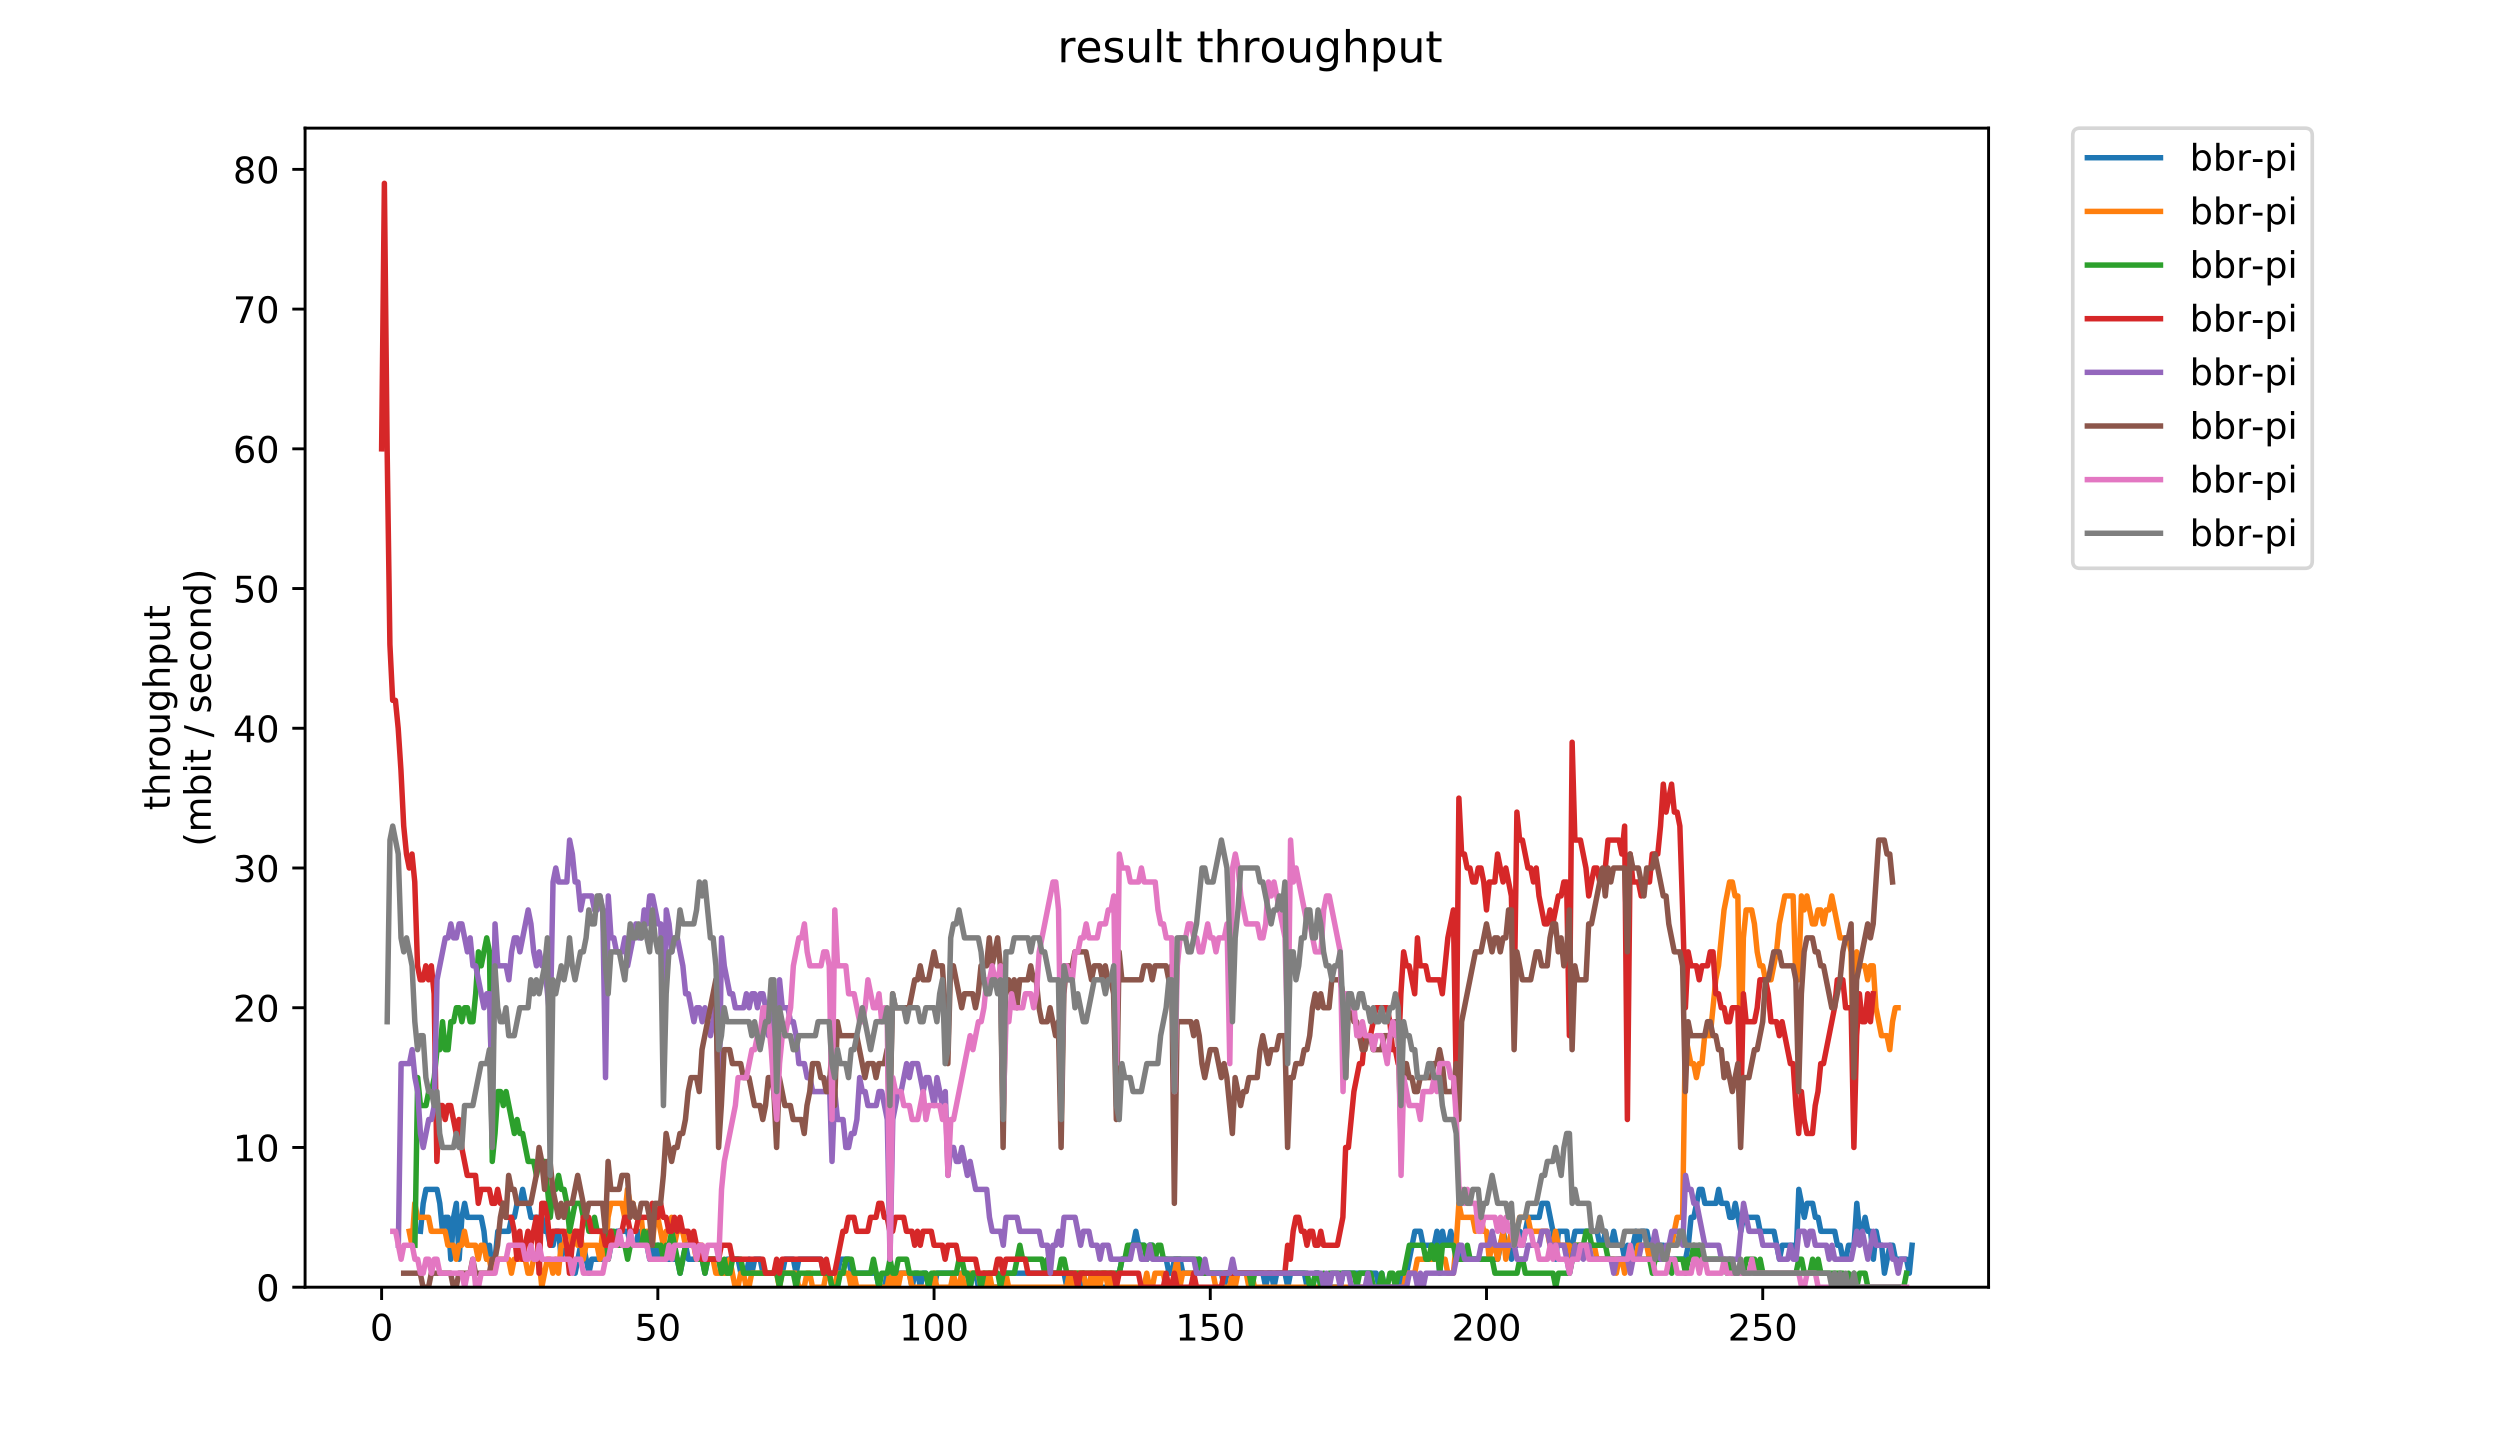 <?xml version="1.0" encoding="utf-8" standalone="no"?>
<!DOCTYPE svg PUBLIC "-//W3C//DTD SVG 1.1//EN"
  "http://www.w3.org/Graphics/SVG/1.1/DTD/svg11.dtd">
<!-- Created with matplotlib (https://matplotlib.org/) -->
<svg height="396pt" version="1.1" viewBox="0 0 684 396" width="684pt" xmlns="http://www.w3.org/2000/svg" xmlns:xlink="http://www.w3.org/1999/xlink">
 <defs>
  <style type="text/css">
*{stroke-linecap:butt;stroke-linejoin:round;}
  </style>
 </defs>
 <g id="figure_1">
  <g id="patch_1">
   <path d="M 0 396 
L 684 396 
L 684 0 
L 0 0 
z
" style="fill:#ffffff;"/>
  </g>
  <g id="axes_1">
   <g id="patch_2">
    <path d="M 83.472 352.174 
L 544.074 352.174 
L 544.074 35.062 
L 83.472 35.062 
z
" style="fill:#ffffff;"/>
   </g>
   <g id="matplotlib.axis_1">
    <g id="xtick_1">
     <g id="line2d_1">
      <defs>
       <path d="M 0 0 
L 0 3.5 
" id="m25723f3e18" style="stroke:#000000;stroke-width:0.8;"/>
      </defs>
      <g>
       <use style="stroke:#000000;stroke-width:0.8;" x="104.409" xlink:href="#m25723f3e18" y="352.174"/>
      </g>
     </g>
     <g id="text_1">
      <!-- 0 -->
      <defs>
       <path d="M 31.781 66.406 
Q 24.172 66.406 20.328 58.906 
Q 16.5 51.422 16.5 36.375 
Q 16.5 21.391 20.328 13.891 
Q 24.172 6.391 31.781 6.391 
Q 39.453 6.391 43.281 13.891 
Q 47.125 21.391 47.125 36.375 
Q 47.125 51.422 43.281 58.906 
Q 39.453 66.406 31.781 66.406 
z
M 31.781 74.219 
Q 44.047 74.219 50.516 64.516 
Q 56.984 54.828 56.984 36.375 
Q 56.984 17.969 50.516 8.266 
Q 44.047 -1.422 31.781 -1.422 
Q 19.531 -1.422 13.062 8.266 
Q 6.594 17.969 6.594 36.375 
Q 6.594 54.828 13.062 64.516 
Q 19.531 74.219 31.781 74.219 
z
" id="DejaVuSans-48"/>
      </defs>
      <g transform="translate(101.228 366.773)scale(0.1 -0.1)">
       <use xlink:href="#DejaVuSans-48"/>
      </g>
     </g>
    </g>
    <g id="xtick_2">
     <g id="line2d_2">
      <g>
       <use style="stroke:#000000;stroke-width:0.8;" x="179.984" xlink:href="#m25723f3e18" y="352.174"/>
      </g>
     </g>
     <g id="text_2">
      <!-- 50 -->
      <defs>
       <path d="M 10.797 72.906 
L 49.516 72.906 
L 49.516 64.594 
L 19.828 64.594 
L 19.828 46.734 
Q 21.969 47.469 24.109 47.828 
Q 26.266 48.188 28.422 48.188 
Q 40.625 48.188 47.75 41.5 
Q 54.891 34.812 54.891 23.391 
Q 54.891 11.625 47.562 5.094 
Q 40.234 -1.422 26.906 -1.422 
Q 22.312 -1.422 17.547 -0.641 
Q 12.797 0.141 7.719 1.703 
L 7.719 11.625 
Q 12.109 9.234 16.797 8.062 
Q 21.484 6.891 26.703 6.891 
Q 35.156 6.891 40.078 11.328 
Q 45.016 15.766 45.016 23.391 
Q 45.016 31 40.078 35.438 
Q 35.156 39.891 26.703 39.891 
Q 22.75 39.891 18.812 39.016 
Q 14.891 38.141 10.797 36.281 
z
" id="DejaVuSans-53"/>
      </defs>
      <g transform="translate(173.621 366.773)scale(0.1 -0.1)">
       <use xlink:href="#DejaVuSans-53"/>
       <use x="63.623" xlink:href="#DejaVuSans-48"/>
      </g>
     </g>
    </g>
    <g id="xtick_3">
     <g id="line2d_3">
      <g>
       <use style="stroke:#000000;stroke-width:0.8;" x="255.559" xlink:href="#m25723f3e18" y="352.174"/>
      </g>
     </g>
     <g id="text_3">
      <!-- 100 -->
      <defs>
       <path d="M 12.406 8.297 
L 28.516 8.297 
L 28.516 63.922 
L 10.984 60.406 
L 10.984 69.391 
L 28.422 72.906 
L 38.281 72.906 
L 38.281 8.297 
L 54.391 8.297 
L 54.391 0 
L 12.406 0 
z
" id="DejaVuSans-49"/>
      </defs>
      <g transform="translate(246.015 366.773)scale(0.1 -0.1)">
       <use xlink:href="#DejaVuSans-49"/>
       <use x="63.623" xlink:href="#DejaVuSans-48"/>
       <use x="127.246" xlink:href="#DejaVuSans-48"/>
      </g>
     </g>
    </g>
    <g id="xtick_4">
     <g id="line2d_4">
      <g>
       <use style="stroke:#000000;stroke-width:0.8;" x="331.133" xlink:href="#m25723f3e18" y="352.174"/>
      </g>
     </g>
     <g id="text_4">
      <!-- 150 -->
      <g transform="translate(321.59 366.773)scale(0.1 -0.1)">
       <use xlink:href="#DejaVuSans-49"/>
       <use x="63.623" xlink:href="#DejaVuSans-53"/>
       <use x="127.246" xlink:href="#DejaVuSans-48"/>
      </g>
     </g>
    </g>
    <g id="xtick_5">
     <g id="line2d_5">
      <g>
       <use style="stroke:#000000;stroke-width:0.8;" x="406.708" xlink:href="#m25723f3e18" y="352.174"/>
      </g>
     </g>
     <g id="text_5">
      <!-- 200 -->
      <defs>
       <path d="M 19.188 8.297 
L 53.609 8.297 
L 53.609 0 
L 7.328 0 
L 7.328 8.297 
Q 12.938 14.109 22.625 23.891 
Q 32.328 33.688 34.812 36.531 
Q 39.547 41.844 41.422 45.531 
Q 43.312 49.219 43.312 52.781 
Q 43.312 58.594 39.234 62.25 
Q 35.156 65.922 28.609 65.922 
Q 23.969 65.922 18.812 64.312 
Q 13.672 62.703 7.812 59.422 
L 7.812 69.391 
Q 13.766 71.781 18.938 73 
Q 24.125 74.219 28.422 74.219 
Q 39.75 74.219 46.484 68.547 
Q 53.219 62.891 53.219 53.422 
Q 53.219 48.922 51.531 44.891 
Q 49.859 40.875 45.406 35.406 
Q 44.188 33.984 37.641 27.219 
Q 31.109 20.453 19.188 8.297 
z
" id="DejaVuSans-50"/>
      </defs>
      <g transform="translate(397.165 366.773)scale(0.1 -0.1)">
       <use xlink:href="#DejaVuSans-50"/>
       <use x="63.623" xlink:href="#DejaVuSans-48"/>
       <use x="127.246" xlink:href="#DejaVuSans-48"/>
      </g>
     </g>
    </g>
    <g id="xtick_6">
     <g id="line2d_6">
      <g>
       <use style="stroke:#000000;stroke-width:0.8;" x="482.283" xlink:href="#m25723f3e18" y="352.174"/>
      </g>
     </g>
     <g id="text_6">
      <!-- 250 -->
      <g transform="translate(472.739 366.773)scale(0.1 -0.1)">
       <use xlink:href="#DejaVuSans-50"/>
       <use x="63.623" xlink:href="#DejaVuSans-53"/>
       <use x="127.246" xlink:href="#DejaVuSans-48"/>
      </g>
     </g>
    </g>
   </g>
   <g id="matplotlib.axis_2">
    <g id="ytick_1">
     <g id="line2d_7">
      <defs>
       <path d="M 0 0 
L -3.5 0 
" id="m82ccef5807" style="stroke:#000000;stroke-width:0.8;"/>
      </defs>
      <g>
       <use style="stroke:#000000;stroke-width:0.8;" x="83.472" xlink:href="#m82ccef5807" y="352.174"/>
      </g>
     </g>
     <g id="text_7">
      <!-- 0 -->
      <g transform="translate(70.11 355.973)scale(0.1 -0.1)">
       <use xlink:href="#DejaVuSans-48"/>
      </g>
     </g>
    </g>
    <g id="ytick_2">
     <g id="line2d_8">
      <g>
       <use style="stroke:#000000;stroke-width:0.8;" x="83.472" xlink:href="#m82ccef5807" y="313.945"/>
      </g>
     </g>
     <g id="text_8">
      <!-- 10 -->
      <g transform="translate(63.747 317.744)scale(0.1 -0.1)">
       <use xlink:href="#DejaVuSans-49"/>
       <use x="63.623" xlink:href="#DejaVuSans-48"/>
      </g>
     </g>
    </g>
    <g id="ytick_3">
     <g id="line2d_9">
      <g>
       <use style="stroke:#000000;stroke-width:0.8;" x="83.472" xlink:href="#m82ccef5807" y="275.716"/>
      </g>
     </g>
     <g id="text_9">
      <!-- 20 -->
      <g transform="translate(63.747 279.515)scale(0.1 -0.1)">
       <use xlink:href="#DejaVuSans-50"/>
       <use x="63.623" xlink:href="#DejaVuSans-48"/>
      </g>
     </g>
    </g>
    <g id="ytick_4">
     <g id="line2d_10">
      <g>
       <use style="stroke:#000000;stroke-width:0.8;" x="83.472" xlink:href="#m82ccef5807" y="237.486"/>
      </g>
     </g>
     <g id="text_10">
      <!-- 30 -->
      <defs>
       <path d="M 40.578 39.312 
Q 47.656 37.797 51.625 33 
Q 55.609 28.219 55.609 21.188 
Q 55.609 10.406 48.188 4.484 
Q 40.766 -1.422 27.094 -1.422 
Q 22.516 -1.422 17.656 -0.516 
Q 12.797 0.391 7.625 2.203 
L 7.625 11.719 
Q 11.719 9.328 16.594 8.109 
Q 21.484 6.891 26.812 6.891 
Q 36.078 6.891 40.938 10.547 
Q 45.797 14.203 45.797 21.188 
Q 45.797 27.641 41.281 31.266 
Q 36.766 34.906 28.719 34.906 
L 20.219 34.906 
L 20.219 43.016 
L 29.109 43.016 
Q 36.375 43.016 40.234 45.922 
Q 44.094 48.828 44.094 54.297 
Q 44.094 59.906 40.109 62.906 
Q 36.141 65.922 28.719 65.922 
Q 24.656 65.922 20.016 65.031 
Q 15.375 64.156 9.812 62.312 
L 9.812 71.094 
Q 15.438 72.656 20.344 73.438 
Q 25.25 74.219 29.594 74.219 
Q 40.828 74.219 47.359 69.109 
Q 53.906 64.016 53.906 55.328 
Q 53.906 49.266 50.438 45.094 
Q 46.969 40.922 40.578 39.312 
z
" id="DejaVuSans-51"/>
      </defs>
      <g transform="translate(63.747 241.286)scale(0.1 -0.1)">
       <use xlink:href="#DejaVuSans-51"/>
       <use x="63.623" xlink:href="#DejaVuSans-48"/>
      </g>
     </g>
    </g>
    <g id="ytick_5">
     <g id="line2d_11">
      <g>
       <use style="stroke:#000000;stroke-width:0.8;" x="83.472" xlink:href="#m82ccef5807" y="199.257"/>
      </g>
     </g>
     <g id="text_11">
      <!-- 40 -->
      <defs>
       <path d="M 37.797 64.312 
L 12.891 25.391 
L 37.797 25.391 
z
M 35.203 72.906 
L 47.609 72.906 
L 47.609 25.391 
L 58.016 25.391 
L 58.016 17.188 
L 47.609 17.188 
L 47.609 0 
L 37.797 0 
L 37.797 17.188 
L 4.891 17.188 
L 4.891 26.703 
z
" id="DejaVuSans-52"/>
      </defs>
      <g transform="translate(63.747 203.056)scale(0.1 -0.1)">
       <use xlink:href="#DejaVuSans-52"/>
       <use x="63.623" xlink:href="#DejaVuSans-48"/>
      </g>
     </g>
    </g>
    <g id="ytick_6">
     <g id="line2d_12">
      <g>
       <use style="stroke:#000000;stroke-width:0.8;" x="83.472" xlink:href="#m82ccef5807" y="161.028"/>
      </g>
     </g>
     <g id="text_12">
      <!-- 50 -->
      <g transform="translate(63.747 164.827)scale(0.1 -0.1)">
       <use xlink:href="#DejaVuSans-53"/>
       <use x="63.623" xlink:href="#DejaVuSans-48"/>
      </g>
     </g>
    </g>
    <g id="ytick_7">
     <g id="line2d_13">
      <g>
       <use style="stroke:#000000;stroke-width:0.8;" x="83.472" xlink:href="#m82ccef5807" y="122.799"/>
      </g>
     </g>
     <g id="text_13">
      <!-- 60 -->
      <defs>
       <path d="M 33.016 40.375 
Q 26.375 40.375 22.484 35.828 
Q 18.609 31.297 18.609 23.391 
Q 18.609 15.531 22.484 10.953 
Q 26.375 6.391 33.016 6.391 
Q 39.656 6.391 43.531 10.953 
Q 47.406 15.531 47.406 23.391 
Q 47.406 31.297 43.531 35.828 
Q 39.656 40.375 33.016 40.375 
z
M 52.594 71.297 
L 52.594 62.312 
Q 48.875 64.062 45.094 64.984 
Q 41.312 65.922 37.594 65.922 
Q 27.828 65.922 22.672 59.328 
Q 17.531 52.734 16.797 39.406 
Q 19.672 43.656 24.016 45.922 
Q 28.375 48.188 33.594 48.188 
Q 44.578 48.188 50.953 41.516 
Q 57.328 34.859 57.328 23.391 
Q 57.328 12.156 50.688 5.359 
Q 44.047 -1.422 33.016 -1.422 
Q 20.359 -1.422 13.672 8.266 
Q 6.984 17.969 6.984 36.375 
Q 6.984 53.656 15.188 63.938 
Q 23.391 74.219 37.203 74.219 
Q 40.922 74.219 44.703 73.484 
Q 48.484 72.75 52.594 71.297 
z
" id="DejaVuSans-54"/>
      </defs>
      <g transform="translate(63.747 126.598)scale(0.1 -0.1)">
       <use xlink:href="#DejaVuSans-54"/>
       <use x="63.623" xlink:href="#DejaVuSans-48"/>
      </g>
     </g>
    </g>
    <g id="ytick_8">
     <g id="line2d_14">
      <g>
       <use style="stroke:#000000;stroke-width:0.8;" x="83.472" xlink:href="#m82ccef5807" y="84.569"/>
      </g>
     </g>
     <g id="text_14">
      <!-- 70 -->
      <defs>
       <path d="M 8.203 72.906 
L 55.078 72.906 
L 55.078 68.703 
L 28.609 0 
L 18.312 0 
L 43.219 64.594 
L 8.203 64.594 
z
" id="DejaVuSans-55"/>
      </defs>
      <g transform="translate(63.747 88.369)scale(0.1 -0.1)">
       <use xlink:href="#DejaVuSans-55"/>
       <use x="63.623" xlink:href="#DejaVuSans-48"/>
      </g>
     </g>
    </g>
    <g id="ytick_9">
     <g id="line2d_15">
      <g>
       <use style="stroke:#000000;stroke-width:0.8;" x="83.472" xlink:href="#m82ccef5807" y="46.34"/>
      </g>
     </g>
     <g id="text_15">
      <!-- 80 -->
      <defs>
       <path d="M 31.781 34.625 
Q 24.75 34.625 20.719 30.859 
Q 16.703 27.094 16.703 20.516 
Q 16.703 13.922 20.719 10.156 
Q 24.75 6.391 31.781 6.391 
Q 38.812 6.391 42.859 10.172 
Q 46.922 13.969 46.922 20.516 
Q 46.922 27.094 42.891 30.859 
Q 38.875 34.625 31.781 34.625 
z
M 21.922 38.812 
Q 15.578 40.375 12.031 44.719 
Q 8.5 49.078 8.5 55.328 
Q 8.5 64.062 14.719 69.141 
Q 20.953 74.219 31.781 74.219 
Q 42.672 74.219 48.875 69.141 
Q 55.078 64.062 55.078 55.328 
Q 55.078 49.078 51.531 44.719 
Q 48 40.375 41.703 38.812 
Q 48.828 37.156 52.797 32.312 
Q 56.781 27.484 56.781 20.516 
Q 56.781 9.906 50.312 4.234 
Q 43.844 -1.422 31.781 -1.422 
Q 19.734 -1.422 13.25 4.234 
Q 6.781 9.906 6.781 20.516 
Q 6.781 27.484 10.781 32.312 
Q 14.797 37.156 21.922 38.812 
z
M 18.312 54.391 
Q 18.312 48.734 21.844 45.562 
Q 25.391 42.391 31.781 42.391 
Q 38.141 42.391 41.719 45.562 
Q 45.312 48.734 45.312 54.391 
Q 45.312 60.062 41.719 63.234 
Q 38.141 66.406 31.781 66.406 
Q 25.391 66.406 21.844 63.234 
Q 18.312 60.062 18.312 54.391 
z
" id="DejaVuSans-56"/>
      </defs>
      <g transform="translate(63.747 50.139)scale(0.1 -0.1)">
       <use xlink:href="#DejaVuSans-56"/>
       <use x="63.623" xlink:href="#DejaVuSans-48"/>
      </g>
     </g>
    </g>
    <g id="text_16">
     <!-- throughput -->
     <defs>
      <path d="M 18.312 70.219 
L 18.312 54.688 
L 36.812 54.688 
L 36.812 47.703 
L 18.312 47.703 
L 18.312 18.016 
Q 18.312 11.328 20.141 9.422 
Q 21.969 7.516 27.594 7.516 
L 36.812 7.516 
L 36.812 0 
L 27.594 0 
Q 17.188 0 13.234 3.875 
Q 9.281 7.766 9.281 18.016 
L 9.281 47.703 
L 2.688 47.703 
L 2.688 54.688 
L 9.281 54.688 
L 9.281 70.219 
z
" id="DejaVuSans-116"/>
      <path d="M 54.891 33.016 
L 54.891 0 
L 45.906 0 
L 45.906 32.719 
Q 45.906 40.484 42.875 44.328 
Q 39.844 48.188 33.797 48.188 
Q 26.516 48.188 22.312 43.547 
Q 18.109 38.922 18.109 30.906 
L 18.109 0 
L 9.078 0 
L 9.078 75.984 
L 18.109 75.984 
L 18.109 46.188 
Q 21.344 51.125 25.703 53.562 
Q 30.078 56 35.797 56 
Q 45.219 56 50.047 50.172 
Q 54.891 44.344 54.891 33.016 
z
" id="DejaVuSans-104"/>
      <path d="M 41.109 46.297 
Q 39.594 47.172 37.812 47.578 
Q 36.031 48 33.891 48 
Q 26.266 48 22.188 43.047 
Q 18.109 38.094 18.109 28.812 
L 18.109 0 
L 9.078 0 
L 9.078 54.688 
L 18.109 54.688 
L 18.109 46.188 
Q 20.953 51.172 25.484 53.578 
Q 30.031 56 36.531 56 
Q 37.453 56 38.578 55.875 
Q 39.703 55.766 41.062 55.516 
z
" id="DejaVuSans-114"/>
      <path d="M 30.609 48.391 
Q 23.391 48.391 19.188 42.75 
Q 14.984 37.109 14.984 27.297 
Q 14.984 17.484 19.156 11.844 
Q 23.344 6.203 30.609 6.203 
Q 37.797 6.203 41.984 11.859 
Q 46.188 17.531 46.188 27.297 
Q 46.188 37.016 41.984 42.703 
Q 37.797 48.391 30.609 48.391 
z
M 30.609 56 
Q 42.328 56 49.016 48.375 
Q 55.719 40.766 55.719 27.297 
Q 55.719 13.875 49.016 6.219 
Q 42.328 -1.422 30.609 -1.422 
Q 18.844 -1.422 12.172 6.219 
Q 5.516 13.875 5.516 27.297 
Q 5.516 40.766 12.172 48.375 
Q 18.844 56 30.609 56 
z
" id="DejaVuSans-111"/>
      <path d="M 8.5 21.578 
L 8.5 54.688 
L 17.484 54.688 
L 17.484 21.922 
Q 17.484 14.156 20.5 10.266 
Q 23.531 6.391 29.594 6.391 
Q 36.859 6.391 41.078 11.031 
Q 45.312 15.672 45.312 23.688 
L 45.312 54.688 
L 54.297 54.688 
L 54.297 0 
L 45.312 0 
L 45.312 8.406 
Q 42.047 3.422 37.719 1 
Q 33.406 -1.422 27.688 -1.422 
Q 18.266 -1.422 13.375 4.438 
Q 8.5 10.297 8.5 21.578 
z
M 31.109 56 
z
" id="DejaVuSans-117"/>
      <path d="M 45.406 27.984 
Q 45.406 37.75 41.375 43.109 
Q 37.359 48.484 30.078 48.484 
Q 22.859 48.484 18.828 43.109 
Q 14.797 37.75 14.797 27.984 
Q 14.797 18.266 18.828 12.891 
Q 22.859 7.516 30.078 7.516 
Q 37.359 7.516 41.375 12.891 
Q 45.406 18.266 45.406 27.984 
z
M 54.391 6.781 
Q 54.391 -7.172 48.188 -13.984 
Q 42 -20.797 29.203 -20.797 
Q 24.469 -20.797 20.266 -20.094 
Q 16.062 -19.391 12.109 -17.922 
L 12.109 -9.188 
Q 16.062 -11.328 19.922 -12.344 
Q 23.781 -13.375 27.781 -13.375 
Q 36.625 -13.375 41.016 -8.766 
Q 45.406 -4.156 45.406 5.172 
L 45.406 9.625 
Q 42.625 4.781 38.281 2.391 
Q 33.938 0 27.875 0 
Q 17.828 0 11.672 7.656 
Q 5.516 15.328 5.516 27.984 
Q 5.516 40.672 11.672 48.328 
Q 17.828 56 27.875 56 
Q 33.938 56 38.281 53.609 
Q 42.625 51.219 45.406 46.391 
L 45.406 54.688 
L 54.391 54.688 
z
" id="DejaVuSans-103"/>
      <path d="M 18.109 8.203 
L 18.109 -20.797 
L 9.078 -20.797 
L 9.078 54.688 
L 18.109 54.688 
L 18.109 46.391 
Q 20.953 51.266 25.266 53.625 
Q 29.594 56 35.594 56 
Q 45.562 56 51.781 48.094 
Q 58.016 40.188 58.016 27.297 
Q 58.016 14.406 51.781 6.484 
Q 45.562 -1.422 35.594 -1.422 
Q 29.594 -1.422 25.266 0.953 
Q 20.953 3.328 18.109 8.203 
z
M 48.688 27.297 
Q 48.688 37.203 44.609 42.844 
Q 40.531 48.484 33.406 48.484 
Q 26.266 48.484 22.188 42.844 
Q 18.109 37.203 18.109 27.297 
Q 18.109 17.391 22.188 11.75 
Q 26.266 6.109 33.406 6.109 
Q 40.531 6.109 44.609 11.75 
Q 48.688 17.391 48.688 27.297 
z
" id="DejaVuSans-112"/>
     </defs>
     <g transform="translate(46.47 221.675)rotate(-90)scale(0.1 -0.1)">
      <use xlink:href="#DejaVuSans-116"/>
      <use x="39.209" xlink:href="#DejaVuSans-104"/>
      <use x="102.588" xlink:href="#DejaVuSans-114"/>
      <use x="143.67" xlink:href="#DejaVuSans-111"/>
      <use x="204.852" xlink:href="#DejaVuSans-117"/>
      <use x="268.23" xlink:href="#DejaVuSans-103"/>
      <use x="331.707" xlink:href="#DejaVuSans-104"/>
      <use x="395.086" xlink:href="#DejaVuSans-112"/>
      <use x="458.562" xlink:href="#DejaVuSans-117"/>
      <use x="521.941" xlink:href="#DejaVuSans-116"/>
     </g>
     <!-- (mbit / second) -->
     <defs>
      <path d="M 31 75.875 
Q 24.469 64.656 21.281 53.656 
Q 18.109 42.672 18.109 31.391 
Q 18.109 20.125 21.312 9.062 
Q 24.516 -2 31 -13.188 
L 23.188 -13.188 
Q 15.875 -1.703 12.234 9.375 
Q 8.594 20.453 8.594 31.391 
Q 8.594 42.281 12.203 53.312 
Q 15.828 64.359 23.188 75.875 
z
" id="DejaVuSans-40"/>
      <path d="M 52 44.188 
Q 55.375 50.25 60.062 53.125 
Q 64.75 56 71.094 56 
Q 79.641 56 84.281 50.016 
Q 88.922 44.047 88.922 33.016 
L 88.922 0 
L 79.891 0 
L 79.891 32.719 
Q 79.891 40.578 77.094 44.375 
Q 74.312 48.188 68.609 48.188 
Q 61.625 48.188 57.562 43.547 
Q 53.516 38.922 53.516 30.906 
L 53.516 0 
L 44.484 0 
L 44.484 32.719 
Q 44.484 40.625 41.703 44.406 
Q 38.922 48.188 33.109 48.188 
Q 26.219 48.188 22.156 43.531 
Q 18.109 38.875 18.109 30.906 
L 18.109 0 
L 9.078 0 
L 9.078 54.688 
L 18.109 54.688 
L 18.109 46.188 
Q 21.188 51.219 25.484 53.609 
Q 29.781 56 35.688 56 
Q 41.656 56 45.828 52.969 
Q 50 49.953 52 44.188 
z
" id="DejaVuSans-109"/>
      <path d="M 48.688 27.297 
Q 48.688 37.203 44.609 42.844 
Q 40.531 48.484 33.406 48.484 
Q 26.266 48.484 22.188 42.844 
Q 18.109 37.203 18.109 27.297 
Q 18.109 17.391 22.188 11.75 
Q 26.266 6.109 33.406 6.109 
Q 40.531 6.109 44.609 11.75 
Q 48.688 17.391 48.688 27.297 
z
M 18.109 46.391 
Q 20.953 51.266 25.266 53.625 
Q 29.594 56 35.594 56 
Q 45.562 56 51.781 48.094 
Q 58.016 40.188 58.016 27.297 
Q 58.016 14.406 51.781 6.484 
Q 45.562 -1.422 35.594 -1.422 
Q 29.594 -1.422 25.266 0.953 
Q 20.953 3.328 18.109 8.203 
L 18.109 0 
L 9.078 0 
L 9.078 75.984 
L 18.109 75.984 
z
" id="DejaVuSans-98"/>
      <path d="M 9.422 54.688 
L 18.406 54.688 
L 18.406 0 
L 9.422 0 
z
M 9.422 75.984 
L 18.406 75.984 
L 18.406 64.594 
L 9.422 64.594 
z
" id="DejaVuSans-105"/>
      <path id="DejaVuSans-32"/>
      <path d="M 25.391 72.906 
L 33.688 72.906 
L 8.297 -9.281 
L 0 -9.281 
z
" id="DejaVuSans-47"/>
      <path d="M 44.281 53.078 
L 44.281 44.578 
Q 40.484 46.531 36.375 47.5 
Q 32.281 48.484 27.875 48.484 
Q 21.188 48.484 17.844 46.438 
Q 14.5 44.391 14.5 40.281 
Q 14.5 37.156 16.891 35.375 
Q 19.281 33.594 26.516 31.984 
L 29.594 31.297 
Q 39.156 29.25 43.188 25.516 
Q 47.219 21.781 47.219 15.094 
Q 47.219 7.469 41.188 3.016 
Q 35.156 -1.422 24.609 -1.422 
Q 20.219 -1.422 15.453 -0.562 
Q 10.688 0.297 5.422 2 
L 5.422 11.281 
Q 10.406 8.688 15.234 7.391 
Q 20.062 6.109 24.812 6.109 
Q 31.156 6.109 34.562 8.281 
Q 37.984 10.453 37.984 14.406 
Q 37.984 18.062 35.516 20.016 
Q 33.062 21.969 24.703 23.781 
L 21.578 24.516 
Q 13.234 26.266 9.516 29.906 
Q 5.812 33.547 5.812 39.891 
Q 5.812 47.609 11.281 51.797 
Q 16.75 56 26.812 56 
Q 31.781 56 36.172 55.266 
Q 40.578 54.547 44.281 53.078 
z
" id="DejaVuSans-115"/>
      <path d="M 56.203 29.594 
L 56.203 25.203 
L 14.891 25.203 
Q 15.484 15.922 20.484 11.062 
Q 25.484 6.203 34.422 6.203 
Q 39.594 6.203 44.453 7.469 
Q 49.312 8.734 54.109 11.281 
L 54.109 2.781 
Q 49.266 0.734 44.188 -0.344 
Q 39.109 -1.422 33.891 -1.422 
Q 20.797 -1.422 13.156 6.188 
Q 5.516 13.812 5.516 26.812 
Q 5.516 40.234 12.766 48.109 
Q 20.016 56 32.328 56 
Q 43.359 56 49.781 48.891 
Q 56.203 41.797 56.203 29.594 
z
M 47.219 32.234 
Q 47.125 39.594 43.094 43.984 
Q 39.062 48.391 32.422 48.391 
Q 24.906 48.391 20.391 44.141 
Q 15.875 39.891 15.188 32.172 
z
" id="DejaVuSans-101"/>
      <path d="M 48.781 52.594 
L 48.781 44.188 
Q 44.969 46.297 41.141 47.344 
Q 37.312 48.391 33.406 48.391 
Q 24.656 48.391 19.812 42.844 
Q 14.984 37.312 14.984 27.297 
Q 14.984 17.281 19.812 11.734 
Q 24.656 6.203 33.406 6.203 
Q 37.312 6.203 41.141 7.25 
Q 44.969 8.297 48.781 10.406 
L 48.781 2.094 
Q 45.016 0.344 40.984 -0.531 
Q 36.969 -1.422 32.422 -1.422 
Q 20.062 -1.422 12.781 6.344 
Q 5.516 14.109 5.516 27.297 
Q 5.516 40.672 12.859 48.328 
Q 20.219 56 33.016 56 
Q 37.156 56 41.109 55.141 
Q 45.062 54.297 48.781 52.594 
z
" id="DejaVuSans-99"/>
      <path d="M 54.891 33.016 
L 54.891 0 
L 45.906 0 
L 45.906 32.719 
Q 45.906 40.484 42.875 44.328 
Q 39.844 48.188 33.797 48.188 
Q 26.516 48.188 22.312 43.547 
Q 18.109 38.922 18.109 30.906 
L 18.109 0 
L 9.078 0 
L 9.078 54.688 
L 18.109 54.688 
L 18.109 46.188 
Q 21.344 51.125 25.703 53.562 
Q 30.078 56 35.797 56 
Q 45.219 56 50.047 50.172 
Q 54.891 44.344 54.891 33.016 
z
" id="DejaVuSans-110"/>
      <path d="M 45.406 46.391 
L 45.406 75.984 
L 54.391 75.984 
L 54.391 0 
L 45.406 0 
L 45.406 8.203 
Q 42.578 3.328 38.25 0.953 
Q 33.938 -1.422 27.875 -1.422 
Q 17.969 -1.422 11.734 6.484 
Q 5.516 14.406 5.516 27.297 
Q 5.516 40.188 11.734 48.094 
Q 17.969 56 27.875 56 
Q 33.938 56 38.25 53.625 
Q 42.578 51.266 45.406 46.391 
z
M 14.797 27.297 
Q 14.797 17.391 18.875 11.75 
Q 22.953 6.109 30.078 6.109 
Q 37.203 6.109 41.297 11.75 
Q 45.406 17.391 45.406 27.297 
Q 45.406 37.203 41.297 42.844 
Q 37.203 48.484 30.078 48.484 
Q 22.953 48.484 18.875 42.844 
Q 14.797 37.203 14.797 27.297 
z
" id="DejaVuSans-100"/>
      <path d="M 8.016 75.875 
L 15.828 75.875 
Q 23.141 64.359 26.781 53.312 
Q 30.422 42.281 30.422 31.391 
Q 30.422 20.453 26.781 9.375 
Q 23.141 -1.703 15.828 -13.188 
L 8.016 -13.188 
Q 14.5 -2 17.703 9.062 
Q 20.906 20.125 20.906 31.391 
Q 20.906 42.672 17.703 53.656 
Q 14.5 64.656 8.016 75.875 
z
" id="DejaVuSans-41"/>
     </defs>
     <g transform="translate(57.668 231.609)rotate(-90)scale(0.1 -0.1)">
      <use xlink:href="#DejaVuSans-40"/>
      <use x="39.014" xlink:href="#DejaVuSans-109"/>
      <use x="136.426" xlink:href="#DejaVuSans-98"/>
      <use x="199.902" xlink:href="#DejaVuSans-105"/>
      <use x="227.686" xlink:href="#DejaVuSans-116"/>
      <use x="266.895" xlink:href="#DejaVuSans-32"/>
      <use x="298.682" xlink:href="#DejaVuSans-47"/>
      <use x="332.373" xlink:href="#DejaVuSans-32"/>
      <use x="364.16" xlink:href="#DejaVuSans-115"/>
      <use x="416.26" xlink:href="#DejaVuSans-101"/>
      <use x="477.783" xlink:href="#DejaVuSans-99"/>
      <use x="532.764" xlink:href="#DejaVuSans-111"/>
      <use x="593.945" xlink:href="#DejaVuSans-110"/>
      <use x="657.324" xlink:href="#DejaVuSans-100"/>
      <use x="720.801" xlink:href="#DejaVuSans-41"/>
     </g>
    </g>
   </g>
   <g id="line2d_16">
    <path clip-path="url(#p24cb4edb30)" d="M 115.033 336.882 
L 115.789 329.237 
L 116.545 325.414 
L 119.568 325.414 
L 120.323 329.237 
L 121.079 336.882 
L 121.835 333.06 
L 122.591 333.06 
L 123.346 344.528 
L 124.102 333.06 
L 124.858 329.237 
L 125.614 344.528 
L 126.369 333.06 
L 127.125 329.237 
L 127.881 333.06 
L 131.66 333.06 
L 132.415 336.882 
L 133.171 344.528 
L 133.927 340.705 
L 134.683 348.351 
L 135.438 344.528 
L 136.194 336.882 
L 139.217 336.882 
L 139.973 333.06 
L 140.729 333.06 
L 141.484 329.237 
L 142.24 329.237 
L 142.996 325.414 
L 143.752 329.237 
L 144.507 329.237 
L 145.263 333.06 
L 148.286 333.06 
L 149.042 336.882 
L 149.798 336.882 
L 150.553 340.705 
L 151.309 340.705 
L 152.065 336.882 
L 152.821 336.882 
L 153.576 344.528 
L 154.332 340.705 
L 155.088 340.705 
L 155.844 344.528 
L 156.599 344.528 
L 157.355 348.351 
L 158.867 340.705 
L 159.622 340.705 
L 161.134 348.351 
L 161.89 344.528 
L 164.913 344.528 
L 165.668 340.705 
L 166.424 344.528 
L 167.18 340.705 
L 167.936 340.705 
L 168.691 336.882 
L 171.714 336.882 
L 172.47 340.705 
L 173.982 340.705 
L 174.737 336.882 
L 175.493 340.705 
L 177.005 340.705 
L 177.76 344.528 
L 178.516 340.705 
L 179.272 344.528 
L 180.027 340.705 
L 180.783 344.528 
L 185.318 344.528 
L 186.073 348.351 
L 187.585 340.705 
L 188.341 344.528 
L 192.119 344.528 
L 192.875 348.351 
L 193.631 344.528 
L 196.654 344.528 
L 197.41 348.351 
L 198.165 348.351 
L 198.921 344.528 
L 201.944 344.528 
L 202.7 348.351 
L 204.211 348.351 
L 204.967 344.528 
L 205.723 348.351 
L 206.479 344.528 
L 207.99 344.528 
L 208.746 348.351 
L 214.036 348.351 
L 214.792 344.528 
L 217.059 344.528 
L 217.815 348.351 
L 218.571 344.528 
L 224.617 344.528 
L 225.372 348.351 
L 229.151 348.351 
L 229.907 344.528 
L 232.174 344.528 
L 232.93 348.351 
L 239.732 348.351 
L 240.487 352.174 
L 241.999 352.174 
L 242.755 348.351 
L 244.266 348.351 
L 245.022 352.174 
L 245.778 348.351 
L 248.801 348.351 
L 249.556 352.174 
L 250.312 348.351 
L 251.068 348.351 
L 251.824 352.174 
L 252.579 348.351 
L 253.335 348.351 
L 254.091 352.174 
L 255.602 352.174 
L 256.358 348.351 
L 264.671 348.351 
L 265.427 352.174 
L 266.183 348.351 
L 266.939 348.351 
L 267.694 352.174 
L 273.74 352.174 
L 274.496 348.351 
L 291.123 348.351 
L 291.878 352.174 
L 292.634 348.351 
L 293.39 348.351 
L 294.146 352.174 
L 295.657 352.174 
L 296.413 348.351 
L 297.169 352.174 
L 304.726 352.174 
L 305.482 348.351 
L 306.238 348.351 
L 306.993 344.528 
L 308.505 344.528 
L 309.261 340.705 
L 310.016 340.705 
L 310.772 336.882 
L 311.528 340.705 
L 313.039 340.705 
L 313.795 344.528 
L 314.551 340.705 
L 315.307 340.705 
L 316.062 344.528 
L 319.085 344.528 
L 319.841 348.351 
L 320.597 348.351 
L 321.353 344.528 
L 322.864 344.528 
L 323.62 348.351 
L 327.399 348.351 
L 328.154 344.528 
L 328.91 348.351 
L 334.2 348.351 
L 334.956 352.174 
L 335.712 348.351 
L 345.536 348.351 
L 346.292 352.174 
L 347.048 348.351 
L 347.804 348.351 
L 348.559 352.174 
L 349.315 348.351 
L 351.582 348.351 
L 352.338 352.174 
L 353.094 348.351 
L 356.873 348.351 
L 357.628 352.174 
L 359.14 352.174 
L 359.896 348.351 
L 360.651 348.351 
L 361.407 352.174 
L 366.697 352.174 
L 367.453 348.351 
L 376.522 348.351 
L 377.278 352.174 
L 378.034 348.351 
L 378.789 352.174 
L 382.568 352.174 
L 383.324 348.351 
L 384.08 352.174 
L 387.103 336.882 
L 388.614 336.882 
L 389.37 340.705 
L 392.393 340.705 
L 393.149 336.882 
L 393.904 348.351 
L 394.66 336.882 
L 395.416 340.705 
L 396.172 340.705 
L 396.927 336.882 
L 397.683 340.705 
L 399.195 340.705 
L 399.95 344.528 
L 409.775 344.528 
L 411.287 336.882 
L 412.042 340.705 
L 412.798 340.705 
L 413.554 344.528 
L 414.31 340.705 
L 415.065 340.705 
L 415.821 336.882 
L 416.577 340.705 
L 418.088 333.06 
L 421.111 333.06 
L 421.867 329.237 
L 423.379 329.237 
L 424.89 336.882 
L 425.646 344.528 
L 426.402 336.882 
L 428.669 336.882 
L 429.425 344.528 
L 430.936 336.882 
L 436.982 336.882 
L 437.738 340.705 
L 438.494 340.705 
L 439.249 336.882 
L 440.005 340.705 
L 440.761 340.705 
L 441.517 336.882 
L 442.272 340.705 
L 443.784 340.705 
L 444.54 344.528 
L 445.295 340.705 
L 446.051 344.528 
L 447.563 336.882 
L 448.318 340.705 
L 449.074 336.882 
L 450.586 336.882 
L 452.097 344.528 
L 452.853 340.705 
L 455.12 340.705 
L 455.876 344.528 
L 461.166 344.528 
L 461.922 340.705 
L 462.678 333.06 
L 463.433 333.06 
L 464.945 325.414 
L 465.701 325.414 
L 466.456 329.237 
L 469.479 329.237 
L 470.235 325.414 
L 470.991 329.237 
L 472.502 329.237 
L 473.258 333.06 
L 474.014 333.06 
L 474.77 329.237 
L 476.281 336.882 
L 477.037 333.06 
L 480.816 333.06 
L 481.571 336.882 
L 485.35 336.882 
L 486.862 344.528 
L 487.617 340.705 
L 490.64 340.705 
L 491.396 344.528 
L 492.152 325.414 
L 493.663 333.06 
L 494.419 329.237 
L 495.931 329.237 
L 496.686 333.06 
L 497.442 333.06 
L 498.198 336.882 
L 501.977 336.882 
L 502.732 340.705 
L 503.488 340.705 
L 504.244 344.528 
L 504.999 344.528 
L 505.755 340.705 
L 507.267 340.705 
L 508.022 329.237 
L 508.778 336.882 
L 509.534 336.882 
L 510.29 333.06 
L 511.045 336.882 
L 511.801 336.882 
L 512.557 344.528 
L 513.313 336.882 
L 514.068 340.705 
L 514.824 340.705 
L 515.58 348.351 
L 517.091 340.705 
L 517.847 340.705 
L 518.603 344.528 
L 521.626 344.528 
L 522.382 348.351 
L 523.137 340.705 
L 523.137 340.705 
" style="fill:none;stroke:#1f77b4;stroke-linecap:square;stroke-width:1.5;"/>
   </g>
   <g id="line2d_17">
    <path clip-path="url(#p24cb4edb30)" d="M 111.96 336.882 
L 112.716 340.705 
L 113.472 329.237 
L 114.227 333.06 
L 117.25 333.06 
L 118.006 336.882 
L 121.785 336.882 
L 122.541 340.705 
L 124.052 340.705 
L 124.808 344.528 
L 125.564 340.705 
L 126.319 340.705 
L 127.075 336.882 
L 127.831 340.705 
L 130.098 340.705 
L 130.854 344.528 
L 131.61 340.705 
L 132.365 340.705 
L 133.121 344.528 
L 133.877 344.528 
L 134.633 348.351 
L 135.388 344.528 
L 139.167 344.528 
L 139.923 348.351 
L 140.679 344.528 
L 143.702 344.528 
L 144.457 348.351 
L 145.213 348.351 
L 145.969 344.528 
L 147.48 344.528 
L 148.236 352.174 
L 149.748 344.528 
L 150.503 344.528 
L 151.259 348.351 
L 152.015 344.528 
L 152.771 348.351 
L 153.526 340.705 
L 154.282 340.705 
L 155.038 336.882 
L 155.794 336.882 
L 156.549 340.705 
L 157.305 336.882 
L 158.061 340.705 
L 158.817 336.882 
L 159.572 344.528 
L 160.328 340.705 
L 163.351 340.705 
L 164.107 344.528 
L 164.863 336.882 
L 165.618 344.528 
L 166.374 333.06 
L 167.13 329.237 
L 170.153 329.237 
L 170.909 333.06 
L 171.664 325.414 
L 172.42 329.237 
L 173.176 329.237 
L 173.932 333.06 
L 175.443 333.06 
L 176.199 340.705 
L 176.955 336.882 
L 177.71 336.882 
L 178.466 340.705 
L 179.222 333.06 
L 179.978 333.06 
L 181.489 340.705 
L 182.245 336.882 
L 183.001 336.882 
L 183.756 333.06 
L 184.512 340.705 
L 185.268 336.882 
L 186.779 336.882 
L 187.535 340.705 
L 189.802 340.705 
L 190.558 344.528 
L 191.314 340.705 
L 192.07 340.705 
L 192.825 344.528 
L 195.093 344.528 
L 195.848 348.351 
L 198.871 348.351 
L 199.627 344.528 
L 201.139 352.174 
L 201.894 352.174 
L 202.65 348.351 
L 203.406 348.351 
L 204.162 352.174 
L 204.917 352.174 
L 205.673 348.351 
L 212.475 348.351 
L 213.231 352.174 
L 213.986 348.351 
L 217.765 348.351 
L 218.521 352.174 
L 220.032 352.174 
L 220.788 348.351 
L 221.544 348.351 
L 222.3 352.174 
L 225.323 352.174 
L 226.078 348.351 
L 226.834 348.351 
L 227.59 352.174 
L 228.346 352.174 
L 229.101 348.351 
L 232.124 348.351 
L 232.88 352.174 
L 233.636 348.351 
L 234.392 352.174 
L 242.705 352.174 
L 243.461 348.351 
L 244.216 352.174 
L 244.972 348.351 
L 245.728 352.174 
L 246.484 348.351 
L 248.751 348.351 
L 249.507 352.174 
L 254.797 352.174 
L 255.553 348.351 
L 256.308 352.174 
L 260.087 352.174 
L 260.843 348.351 
L 261.598 352.174 
L 262.354 352.174 
L 263.11 348.351 
L 263.866 352.174 
L 264.621 352.174 
L 265.377 348.351 
L 267.644 348.351 
L 268.4 352.174 
L 269.156 348.351 
L 269.912 352.174 
L 270.667 348.351 
L 271.423 352.174 
L 274.446 352.174 
L 275.202 348.351 
L 275.958 352.174 
L 291.828 352.174 
L 292.584 348.351 
L 293.34 352.174 
L 294.096 348.351 
L 296.363 348.351 
L 297.119 352.174 
L 297.874 352.174 
L 298.63 348.351 
L 299.386 352.174 
L 300.142 348.351 
L 300.897 352.174 
L 301.653 348.351 
L 302.409 348.351 
L 303.165 352.174 
L 303.92 348.351 
L 304.676 352.174 
L 312.989 352.174 
L 313.745 348.351 
L 314.501 352.174 
L 315.257 352.174 
L 316.012 348.351 
L 318.28 348.351 
L 319.035 352.174 
L 320.547 352.174 
L 322.058 344.528 
L 322.814 352.174 
L 323.57 348.351 
L 331.883 348.351 
L 332.639 352.174 
L 336.418 352.174 
L 337.173 348.351 
L 337.929 352.174 
L 338.685 348.351 
L 340.952 348.351 
L 341.708 352.174 
L 342.464 348.351 
L 343.219 352.174 
L 384.03 352.174 
L 384.786 348.351 
L 387.053 348.351 
L 387.809 344.528 
L 395.366 344.528 
L 396.122 348.351 
L 397.633 348.351 
L 398.389 340.705 
L 399.145 329.237 
L 399.901 333.06 
L 402.924 333.06 
L 403.679 336.882 
L 404.435 333.06 
L 405.191 333.06 
L 405.947 336.882 
L 406.702 336.882 
L 407.458 344.528 
L 408.214 340.705 
L 408.97 340.705 
L 409.725 344.528 
L 411.237 336.882 
L 411.993 344.528 
L 413.504 336.882 
L 414.26 340.705 
L 415.771 333.06 
L 418.039 333.06 
L 418.794 336.882 
L 423.329 336.882 
L 424.084 340.705 
L 424.84 340.705 
L 425.596 336.882 
L 426.352 340.705 
L 429.375 340.705 
L 430.13 344.528 
L 430.886 340.705 
L 436.176 340.705 
L 436.932 344.528 
L 441.467 344.528 
L 442.222 348.351 
L 442.978 344.528 
L 443.734 344.528 
L 444.49 348.351 
L 445.245 344.528 
L 447.513 344.528 
L 448.268 340.705 
L 450.536 340.705 
L 451.291 344.528 
L 452.047 340.705 
L 452.803 344.528 
L 455.826 344.528 
L 456.582 340.705 
L 457.337 340.705 
L 458.849 333.06 
L 460.36 333.06 
L 461.116 283.362 
L 462.628 291.007 
L 463.383 291.007 
L 464.139 294.83 
L 464.895 291.007 
L 465.651 291.007 
L 466.406 283.362 
L 467.918 283.362 
L 469.429 268.07 
L 470.185 264.247 
L 471.697 248.955 
L 473.208 241.309 
L 473.964 241.309 
L 474.72 245.132 
L 475.475 245.132 
L 476.231 294.83 
L 476.987 256.601 
L 477.743 248.955 
L 479.254 248.955 
L 480.01 252.778 
L 480.766 260.424 
L 481.521 264.247 
L 482.277 264.247 
L 483.033 268.07 
L 484.544 268.07 
L 486.056 260.424 
L 486.812 252.778 
L 488.323 245.132 
L 490.59 245.132 
L 491.346 268.07 
L 492.102 268.07 
L 492.858 245.132 
L 493.613 248.955 
L 494.369 245.132 
L 495.881 252.778 
L 496.636 252.778 
L 497.392 248.955 
L 498.148 248.955 
L 498.904 252.778 
L 499.659 248.955 
L 500.415 248.955 
L 501.171 245.132 
L 503.438 256.601 
L 505.705 256.601 
L 506.461 260.424 
L 507.217 302.476 
L 507.973 260.424 
L 508.728 264.247 
L 510.24 264.247 
L 510.996 268.07 
L 511.751 264.247 
L 512.507 264.247 
L 513.263 275.716 
L 514.774 283.362 
L 516.286 283.362 
L 517.042 287.184 
L 517.797 279.539 
L 518.553 275.716 
L 519.309 275.716 
L 519.309 275.716 
" style="fill:none;stroke:#ff7f0e;stroke-linecap:square;stroke-width:1.5;"/>
   </g>
   <g id="line2d_18">
    <path clip-path="url(#p24cb4edb30)" d="M 113.522 340.705 
L 114.277 294.83 
L 115.033 302.476 
L 116.545 302.476 
L 117.3 298.653 
L 118.056 298.653 
L 118.812 294.83 
L 119.568 287.184 
L 120.323 287.184 
L 121.079 279.539 
L 121.835 287.184 
L 122.591 287.184 
L 123.346 279.539 
L 124.102 279.539 
L 124.858 275.716 
L 125.614 275.716 
L 126.369 279.539 
L 127.125 275.716 
L 127.881 275.716 
L 128.637 279.539 
L 129.392 279.539 
L 130.148 271.893 
L 130.904 260.424 
L 131.66 264.247 
L 133.171 256.601 
L 133.927 260.424 
L 134.683 317.768 
L 135.438 310.122 
L 136.194 298.653 
L 136.95 298.653 
L 137.706 302.476 
L 138.461 298.653 
L 140.729 310.122 
L 141.484 306.299 
L 142.24 310.122 
L 142.996 310.122 
L 144.507 317.768 
L 146.019 317.768 
L 146.775 321.591 
L 147.53 317.768 
L 149.042 317.768 
L 150.553 333.06 
L 151.309 325.414 
L 152.065 325.414 
L 152.821 321.591 
L 153.576 325.414 
L 154.332 325.414 
L 155.088 329.237 
L 155.844 336.882 
L 157.355 329.237 
L 158.867 329.237 
L 159.622 333.06 
L 160.378 333.06 
L 161.134 336.882 
L 161.89 336.882 
L 162.645 333.06 
L 163.401 336.882 
L 165.668 336.882 
L 166.424 344.528 
L 167.18 336.882 
L 167.936 336.882 
L 168.691 340.705 
L 170.959 340.705 
L 171.714 344.528 
L 172.47 340.705 
L 175.493 340.705 
L 176.249 336.882 
L 177.005 340.705 
L 177.76 336.882 
L 178.516 340.705 
L 180.783 340.705 
L 181.539 344.528 
L 182.295 340.705 
L 183.05 340.705 
L 183.806 336.882 
L 186.073 348.351 
L 187.585 340.705 
L 190.608 340.705 
L 191.364 344.528 
L 192.119 344.528 
L 192.875 348.351 
L 193.631 344.528 
L 196.654 344.528 
L 197.41 348.351 
L 198.165 344.528 
L 198.921 348.351 
L 199.677 348.351 
L 200.433 344.528 
L 202.7 344.528 
L 203.456 348.351 
L 212.525 348.351 
L 213.28 352.174 
L 214.036 348.351 
L 217.059 348.351 
L 217.815 352.174 
L 218.571 348.351 
L 226.884 348.351 
L 227.64 352.174 
L 229.151 352.174 
L 229.907 348.351 
L 230.663 348.351 
L 231.418 344.528 
L 232.93 344.528 
L 233.686 348.351 
L 238.22 348.351 
L 238.976 344.528 
L 240.487 352.174 
L 241.243 348.351 
L 242.755 348.351 
L 243.51 344.528 
L 244.266 348.351 
L 245.022 348.351 
L 245.778 344.528 
L 248.045 344.528 
L 248.801 348.351 
L 253.335 348.351 
L 254.091 352.174 
L 254.847 348.351 
L 261.648 348.351 
L 262.404 344.528 
L 263.16 344.528 
L 263.916 348.351 
L 264.671 348.351 
L 265.427 352.174 
L 266.183 348.351 
L 267.694 348.351 
L 268.45 352.174 
L 269.206 348.351 
L 272.985 348.351 
L 273.74 352.174 
L 274.496 348.351 
L 277.519 348.351 
L 279.031 340.705 
L 279.786 344.528 
L 285.077 344.528 
L 285.832 348.351 
L 286.588 344.528 
L 287.344 348.351 
L 289.611 348.351 
L 290.367 344.528 
L 291.123 344.528 
L 291.878 348.351 
L 306.238 348.351 
L 306.993 344.528 
L 307.749 344.528 
L 308.505 340.705 
L 313.039 340.705 
L 313.795 344.528 
L 314.551 340.705 
L 315.307 340.705 
L 316.062 344.528 
L 316.818 340.705 
L 317.574 340.705 
L 318.33 344.528 
L 328.154 344.528 
L 328.91 348.351 
L 341.758 348.351 
L 342.513 352.174 
L 343.269 348.351 
L 357.628 348.351 
L 358.384 352.174 
L 359.14 352.174 
L 359.896 348.351 
L 360.651 348.351 
L 361.407 352.174 
L 362.163 348.351 
L 362.919 352.174 
L 363.674 348.351 
L 370.476 348.351 
L 371.232 352.174 
L 371.988 348.351 
L 375.011 348.351 
L 375.766 352.174 
L 377.278 352.174 
L 378.034 348.351 
L 378.789 352.174 
L 379.545 352.174 
L 380.301 348.351 
L 381.057 348.351 
L 381.812 352.174 
L 382.568 348.351 
L 384.08 348.351 
L 385.591 340.705 
L 389.37 340.705 
L 390.126 344.528 
L 390.881 344.528 
L 391.637 340.705 
L 392.393 344.528 
L 393.149 340.705 
L 393.904 348.351 
L 394.66 340.705 
L 397.683 340.705 
L 398.439 344.528 
L 400.706 344.528 
L 401.462 340.705 
L 402.218 344.528 
L 408.264 344.528 
L 409.019 348.351 
L 415.065 348.351 
L 415.821 344.528 
L 416.577 344.528 
L 417.333 348.351 
L 424.89 348.351 
L 425.646 352.174 
L 426.402 348.351 
L 429.425 348.351 
L 430.936 340.705 
L 433.203 340.705 
L 433.959 336.882 
L 434.715 336.882 
L 435.471 340.705 
L 439.249 340.705 
L 440.005 344.528 
L 451.341 344.528 
L 452.097 348.351 
L 452.853 344.528 
L 456.632 344.528 
L 457.387 348.351 
L 458.143 344.528 
L 460.41 344.528 
L 461.166 348.351 
L 461.922 344.528 
L 462.678 344.528 
L 463.433 340.705 
L 464.189 344.528 
L 464.945 340.705 
L 465.701 344.528 
L 471.747 344.528 
L 472.502 348.351 
L 473.258 344.528 
L 474.014 348.351 
L 477.037 348.351 
L 477.793 344.528 
L 480.06 344.528 
L 480.816 348.351 
L 481.571 344.528 
L 482.327 348.351 
L 491.396 348.351 
L 492.152 344.528 
L 492.908 344.528 
L 493.663 348.351 
L 495.175 348.351 
L 495.931 344.528 
L 496.686 348.351 
L 497.442 344.528 
L 498.198 348.351 
L 504.244 348.351 
L 504.999 352.174 
L 505.755 348.351 
L 506.511 352.174 
L 507.267 348.351 
L 508.022 352.174 
L 508.778 348.351 
L 510.29 348.351 
L 511.045 352.174 
L 520.87 352.174 
L 521.626 348.351 
L 521.626 348.351 
" style="fill:none;stroke:#2ca02c;stroke-linecap:square;stroke-width:1.5;"/>
   </g>
   <g id="line2d_19">
    <path clip-path="url(#p24cb4edb30)" d="M 104.409 122.799 
L 105.165 50.163 
L 105.92 122.799 
L 106.676 176.32 
L 107.432 191.611 
L 108.188 191.611 
L 108.943 199.257 
L 109.699 210.726 
L 110.455 226.018 
L 111.211 233.663 
L 111.966 237.486 
L 112.722 233.663 
L 113.478 241.309 
L 114.234 264.247 
L 114.989 268.07 
L 115.745 268.07 
L 116.501 264.247 
L 117.257 268.07 
L 118.012 264.247 
L 118.768 271.893 
L 119.524 317.768 
L 120.28 302.476 
L 121.035 302.476 
L 121.791 306.299 
L 122.547 302.476 
L 123.302 302.476 
L 124.814 310.122 
L 125.57 306.299 
L 126.325 313.945 
L 127.837 321.591 
L 130.104 321.591 
L 130.86 329.237 
L 131.616 325.414 
L 133.883 325.414 
L 134.639 329.237 
L 135.394 329.237 
L 136.15 325.414 
L 136.906 329.237 
L 137.662 329.237 
L 138.417 333.06 
L 139.929 333.06 
L 140.685 336.882 
L 141.44 344.528 
L 142.196 336.882 
L 142.952 344.528 
L 144.463 336.882 
L 145.219 340.705 
L 146.731 333.06 
L 147.486 348.351 
L 148.242 329.237 
L 148.998 329.237 
L 149.754 333.06 
L 150.509 340.705 
L 151.265 336.882 
L 154.288 336.882 
L 155.044 340.705 
L 155.8 348.351 
L 156.555 340.705 
L 157.311 336.882 
L 158.067 336.882 
L 158.823 340.705 
L 159.578 333.06 
L 161.09 333.06 
L 161.846 336.882 
L 164.869 336.882 
L 165.624 340.705 
L 166.38 340.705 
L 167.136 336.882 
L 167.892 340.705 
L 168.647 340.705 
L 169.403 336.882 
L 170.159 336.882 
L 170.915 333.06 
L 171.67 333.06 
L 172.426 336.882 
L 173.938 336.882 
L 174.693 333.06 
L 177.716 333.06 
L 178.472 329.237 
L 179.228 333.06 
L 179.984 333.06 
L 180.739 329.237 
L 181.495 333.06 
L 182.251 333.06 
L 183.007 336.882 
L 183.762 336.882 
L 184.518 333.06 
L 185.274 336.882 
L 186.03 333.06 
L 186.785 336.882 
L 188.297 336.882 
L 189.053 340.705 
L 189.808 336.882 
L 190.564 340.705 
L 191.32 340.705 
L 192.076 344.528 
L 196.61 344.528 
L 197.366 340.705 
L 199.633 340.705 
L 200.389 344.528 
L 208.702 344.528 
L 209.458 348.351 
L 211.725 348.351 
L 212.481 344.528 
L 213.237 348.351 
L 213.992 344.528 
L 224.573 344.528 
L 225.329 348.351 
L 226.084 344.528 
L 226.84 348.351 
L 228.352 348.351 
L 230.619 336.882 
L 231.375 336.882 
L 232.13 333.06 
L 233.642 333.06 
L 234.398 336.882 
L 237.421 336.882 
L 238.176 333.06 
L 239.688 333.06 
L 240.444 329.237 
L 241.199 329.237 
L 241.955 333.06 
L 242.711 333.06 
L 243.467 336.882 
L 244.222 336.882 
L 244.978 333.06 
L 247.245 333.06 
L 248.001 336.882 
L 249.513 336.882 
L 250.268 340.705 
L 251.024 336.882 
L 251.78 340.705 
L 252.536 336.882 
L 254.803 336.882 
L 255.559 340.705 
L 257.826 340.705 
L 258.582 344.528 
L 259.337 340.705 
L 261.605 340.705 
L 262.36 344.528 
L 266.895 344.528 
L 267.651 348.351 
L 272.185 348.351 
L 272.941 344.528 
L 273.697 344.528 
L 274.452 348.351 
L 275.208 344.528 
L 280.498 344.528 
L 281.254 348.351 
L 294.102 348.351 
L 294.857 352.174 
L 295.613 348.351 
L 304.682 348.351 
L 305.438 352.174 
L 306.194 348.351 
L 311.484 348.351 
L 312.24 352.174 
L 318.286 352.174 
L 319.041 348.351 
L 319.797 352.174 
L 320.553 352.174 
L 321.309 348.351 
L 322.064 352.174 
L 325.843 352.174 
L 326.599 348.351 
L 327.355 352.174 
L 334.156 352.174 
L 334.912 348.351 
L 351.539 348.351 
L 352.294 340.705 
L 353.05 344.528 
L 353.806 336.882 
L 354.562 333.06 
L 355.317 333.06 
L 356.073 336.882 
L 356.829 336.882 
L 357.585 340.705 
L 358.34 336.882 
L 359.096 336.882 
L 359.852 340.705 
L 360.608 340.705 
L 361.363 336.882 
L 362.119 340.705 
L 365.898 340.705 
L 367.409 333.06 
L 368.165 313.945 
L 368.921 313.945 
L 370.432 298.653 
L 371.944 291.007 
L 372.7 291.007 
L 373.455 283.362 
L 374.967 283.362 
L 376.478 275.716 
L 379.501 275.716 
L 380.257 279.539 
L 381.013 287.184 
L 381.769 287.184 
L 382.524 291.007 
L 383.28 271.893 
L 384.036 260.424 
L 384.792 264.247 
L 385.547 264.247 
L 387.059 271.893 
L 387.815 256.601 
L 388.57 264.247 
L 390.082 264.247 
L 390.838 268.07 
L 393.861 268.07 
L 394.616 271.893 
L 396.128 256.601 
L 397.639 248.955 
L 398.395 294.83 
L 399.151 218.372 
L 399.907 233.663 
L 400.662 233.663 
L 401.418 237.486 
L 402.174 237.486 
L 402.93 241.309 
L 403.685 241.309 
L 404.441 237.486 
L 405.197 237.486 
L 405.953 241.309 
L 406.708 248.955 
L 407.464 241.309 
L 408.976 241.309 
L 409.731 233.663 
L 411.243 241.309 
L 411.999 237.486 
L 413.51 245.132 
L 414.266 275.716 
L 415.022 222.195 
L 415.777 229.841 
L 416.533 229.841 
L 418.045 237.486 
L 418.8 237.486 
L 419.556 241.309 
L 420.312 237.486 
L 421.068 245.132 
L 422.579 252.778 
L 423.335 252.778 
L 424.091 248.955 
L 424.846 252.778 
L 426.358 245.132 
L 427.114 245.132 
L 427.869 241.309 
L 428.625 241.309 
L 429.381 283.362 
L 430.137 203.08 
L 430.892 229.841 
L 432.404 229.841 
L 433.915 237.486 
L 434.671 245.132 
L 436.183 237.486 
L 436.938 237.486 
L 437.694 241.309 
L 438.45 241.309 
L 439.206 237.486 
L 439.961 229.841 
L 442.984 229.841 
L 443.74 233.663 
L 444.496 226.018 
L 445.252 306.299 
L 446.007 233.663 
L 446.763 241.309 
L 448.275 241.309 
L 449.03 245.132 
L 449.786 241.309 
L 451.297 241.309 
L 452.053 233.663 
L 453.565 233.663 
L 454.32 226.018 
L 455.076 214.549 
L 455.832 222.195 
L 457.343 214.549 
L 458.099 222.195 
L 458.855 222.195 
L 459.611 226.018 
L 460.366 248.955 
L 461.122 275.716 
L 461.878 260.424 
L 462.634 264.247 
L 464.145 264.247 
L 464.901 268.07 
L 465.657 264.247 
L 467.168 264.247 
L 467.924 260.424 
L 468.68 260.424 
L 469.435 271.893 
L 470.191 271.893 
L 470.947 275.716 
L 471.703 275.716 
L 472.458 279.539 
L 473.214 279.539 
L 473.97 275.716 
L 475.481 275.716 
L 476.237 306.299 
L 476.993 271.893 
L 477.749 279.539 
L 480.016 279.539 
L 480.772 275.716 
L 481.527 268.07 
L 483.039 268.07 
L 483.795 271.893 
L 484.55 279.539 
L 486.062 279.539 
L 486.818 283.362 
L 487.573 279.539 
L 489.841 291.007 
L 490.596 291.007 
L 491.352 302.476 
L 492.108 310.122 
L 492.864 298.653 
L 493.619 306.299 
L 494.375 310.122 
L 495.887 310.122 
L 496.642 302.476 
L 497.398 298.653 
L 498.154 291.007 
L 498.91 291.007 
L 501.933 275.716 
L 502.688 268.07 
L 504.2 268.07 
L 504.956 275.716 
L 506.467 275.716 
L 507.223 313.945 
L 507.979 283.362 
L 508.734 271.893 
L 509.49 279.539 
L 510.246 279.539 
L 511.002 271.893 
L 511.757 279.539 
L 512.513 271.893 
L 512.513 271.893 
" style="fill:none;stroke:#d62728;stroke-linecap:square;stroke-width:1.5;"/>
   </g>
   <g id="line2d_20">
    <path clip-path="url(#p24cb4edb30)" d="M 108.989 340.705 
L 109.744 291.007 
L 112.012 291.007 
L 112.767 287.184 
L 113.523 294.83 
L 114.279 298.653 
L 115.035 310.122 
L 115.79 313.945 
L 117.302 306.299 
L 118.058 306.299 
L 118.813 302.476 
L 119.569 268.07 
L 121.836 256.601 
L 122.592 256.601 
L 123.348 252.778 
L 124.104 256.601 
L 124.859 256.601 
L 125.615 252.778 
L 126.371 252.778 
L 127.882 260.424 
L 128.638 256.601 
L 129.394 264.247 
L 130.15 264.247 
L 132.417 275.716 
L 133.173 271.893 
L 133.928 271.893 
L 134.684 302.476 
L 135.44 252.778 
L 136.196 264.247 
L 138.463 264.247 
L 139.219 268.07 
L 139.974 260.424 
L 140.73 256.601 
L 141.486 256.601 
L 142.242 260.424 
L 144.509 248.955 
L 145.265 252.778 
L 146.02 260.424 
L 146.776 264.247 
L 147.532 260.424 
L 148.288 264.247 
L 149.043 264.247 
L 150.555 279.539 
L 151.311 241.309 
L 152.066 237.486 
L 152.822 241.309 
L 155.089 241.309 
L 155.845 229.841 
L 156.601 233.663 
L 157.357 241.309 
L 158.112 241.309 
L 158.868 248.955 
L 159.624 245.132 
L 161.891 245.132 
L 162.647 248.955 
L 163.403 248.955 
L 164.158 245.132 
L 164.914 248.955 
L 165.67 294.83 
L 166.426 245.132 
L 167.181 256.601 
L 167.937 256.601 
L 168.693 260.424 
L 170.204 260.424 
L 170.96 256.601 
L 171.716 264.247 
L 173.983 252.778 
L 174.739 256.601 
L 175.495 256.601 
L 176.25 248.955 
L 177.006 252.778 
L 177.762 245.132 
L 178.518 245.132 
L 180.029 252.778 
L 180.785 252.778 
L 181.541 287.184 
L 182.296 248.955 
L 183.052 252.778 
L 183.808 260.424 
L 184.564 256.601 
L 185.319 256.601 
L 186.831 264.247 
L 187.586 271.893 
L 188.342 271.893 
L 189.854 279.539 
L 190.609 275.716 
L 191.365 275.716 
L 192.121 279.539 
L 192.877 275.716 
L 194.388 283.362 
L 195.144 279.539 
L 195.9 271.893 
L 196.655 306.299 
L 197.411 256.601 
L 198.167 264.247 
L 199.678 271.893 
L 200.434 271.893 
L 201.19 275.716 
L 203.457 275.716 
L 204.213 271.893 
L 204.969 275.716 
L 205.724 271.893 
L 206.48 271.893 
L 207.236 275.716 
L 207.992 271.893 
L 208.747 271.893 
L 209.503 275.716 
L 210.259 283.362 
L 211.015 283.362 
L 211.77 275.716 
L 212.526 302.476 
L 213.282 268.07 
L 214.038 275.716 
L 215.549 275.716 
L 216.305 279.539 
L 217.061 279.539 
L 217.816 283.362 
L 218.572 291.007 
L 220.084 291.007 
L 220.839 294.83 
L 221.595 294.83 
L 222.351 298.653 
L 226.13 298.653 
L 226.885 294.83 
L 227.641 317.768 
L 228.397 298.653 
L 229.153 306.299 
L 230.664 306.299 
L 231.42 313.945 
L 232.176 313.945 
L 232.931 310.122 
L 233.687 310.122 
L 234.443 306.299 
L 235.199 294.83 
L 235.954 298.653 
L 236.71 298.653 
L 237.466 302.476 
L 239.733 302.476 
L 240.489 298.653 
L 241.245 298.653 
L 242.756 306.299 
L 243.512 344.528 
L 244.268 306.299 
L 245.779 298.653 
L 246.535 298.653 
L 248.046 291.007 
L 248.802 294.83 
L 249.558 291.007 
L 251.069 291.007 
L 252.581 298.653 
L 253.337 294.83 
L 254.092 294.83 
L 255.604 302.476 
L 256.36 294.83 
L 257.871 302.476 
L 258.627 298.653 
L 259.383 321.591 
L 260.138 313.945 
L 260.894 313.945 
L 261.65 317.768 
L 262.406 317.768 
L 263.161 313.945 
L 264.673 321.591 
L 265.429 317.768 
L 266.94 325.414 
L 269.963 325.414 
L 270.719 333.06 
L 271.475 336.882 
L 273.742 336.882 
L 274.498 340.705 
L 275.253 333.06 
L 278.276 333.06 
L 279.032 336.882 
L 284.322 336.882 
L 285.078 340.705 
L 286.59 340.705 
L 287.345 348.351 
L 288.101 340.705 
L 288.857 340.705 
L 289.613 336.882 
L 290.368 340.705 
L 291.124 333.06 
L 294.147 333.06 
L 295.659 340.705 
L 296.414 336.882 
L 297.926 336.882 
L 298.682 340.705 
L 300.193 340.705 
L 300.949 344.528 
L 301.705 340.705 
L 303.216 340.705 
L 303.972 344.528 
L 309.262 344.528 
L 310.018 340.705 
L 311.529 340.705 
L 312.285 344.528 
L 313.797 344.528 
L 314.552 340.705 
L 315.308 344.528 
L 326.644 344.528 
L 327.4 348.351 
L 328.912 348.351 
L 329.667 344.528 
L 330.423 348.351 
L 336.469 348.351 
L 337.225 344.528 
L 337.981 348.351 
L 361.409 348.351 
L 362.164 352.174 
L 362.92 348.351 
L 363.676 352.174 
L 364.432 348.351 
L 365.943 348.351 
L 366.699 352.174 
L 367.455 348.351 
L 368.966 348.351 
L 369.722 352.174 
L 373.501 352.174 
L 374.256 348.351 
L 375.012 352.174 
L 384.837 352.174 
L 385.593 348.351 
L 387.104 348.351 
L 387.86 352.174 
L 388.616 348.351 
L 389.371 352.174 
L 390.127 348.351 
L 397.685 348.351 
L 399.196 340.705 
L 399.952 340.705 
L 400.708 344.528 
L 404.486 344.528 
L 405.242 340.705 
L 407.509 340.705 
L 408.265 336.882 
L 409.021 340.705 
L 414.311 340.705 
L 415.067 344.528 
L 417.334 344.528 
L 418.09 340.705 
L 421.113 340.705 
L 421.869 336.882 
L 423.38 336.882 
L 424.136 340.705 
L 427.915 340.705 
L 429.426 348.351 
L 430.938 340.705 
L 431.693 344.528 
L 432.449 340.705 
L 433.205 344.528 
L 433.961 340.705 
L 434.716 340.705 
L 435.472 344.528 
L 440.762 344.528 
L 441.518 348.351 
L 442.274 344.528 
L 445.297 344.528 
L 446.053 348.351 
L 446.808 344.528 
L 448.32 344.528 
L 449.076 340.705 
L 452.099 340.705 
L 452.854 336.882 
L 454.366 344.528 
L 455.122 344.528 
L 455.877 340.705 
L 456.633 340.705 
L 457.389 336.882 
L 459.656 336.882 
L 460.412 340.705 
L 461.168 321.591 
L 461.923 325.414 
L 462.679 325.414 
L 463.435 329.237 
L 464.191 329.237 
L 466.458 340.705 
L 470.237 340.705 
L 470.992 344.528 
L 475.527 344.528 
L 477.038 329.237 
L 478.55 336.882 
L 481.573 336.882 
L 482.329 340.705 
L 486.107 340.705 
L 486.863 344.528 
L 489.13 344.528 
L 489.886 340.705 
L 490.642 344.528 
L 491.398 344.528 
L 492.153 336.882 
L 493.665 336.882 
L 494.421 340.705 
L 495.176 336.882 
L 495.932 336.882 
L 496.688 340.705 
L 499.711 340.705 
L 500.467 344.528 
L 501.222 340.705 
L 501.978 344.528 
L 506.513 344.528 
L 508.024 336.882 
L 508.78 340.705 
L 509.536 336.882 
L 511.047 344.528 
L 512.558 336.882 
L 513.314 340.705 
L 517.093 340.705 
L 517.849 344.528 
L 518.604 344.528 
L 519.36 348.351 
L 520.116 344.528 
L 520.872 344.528 
L 520.872 344.528 
" style="fill:none;stroke:#9467bd;stroke-linecap:square;stroke-width:1.5;"/>
   </g>
   <g id="line2d_21">
    <path clip-path="url(#p24cb4edb30)" d="M 110.449 348.351 
L 114.983 348.351 
L 115.739 352.174 
L 117.25 352.174 
L 118.006 348.351 
L 123.296 348.351 
L 124.052 352.174 
L 124.808 352.174 
L 125.564 348.351 
L 128.587 348.351 
L 129.342 344.528 
L 130.098 348.351 
L 133.877 348.351 
L 134.633 344.528 
L 135.388 344.528 
L 136.144 340.705 
L 136.9 333.06 
L 137.656 329.237 
L 138.411 333.06 
L 139.167 321.591 
L 139.923 325.414 
L 140.679 325.414 
L 141.434 329.237 
L 145.213 329.237 
L 146.725 321.591 
L 147.48 313.945 
L 148.236 317.768 
L 148.992 325.414 
L 149.748 317.768 
L 150.503 317.768 
L 151.259 325.414 
L 152.771 333.06 
L 153.526 329.237 
L 154.282 333.06 
L 155.038 329.237 
L 156.549 329.237 
L 158.061 321.591 
L 160.328 333.06 
L 161.084 329.237 
L 164.863 329.237 
L 165.618 336.882 
L 166.374 317.768 
L 167.13 325.414 
L 169.397 325.414 
L 170.153 321.591 
L 171.664 321.591 
L 172.42 333.06 
L 173.176 329.237 
L 173.932 333.06 
L 174.687 333.06 
L 175.443 329.237 
L 176.955 329.237 
L 177.71 333.06 
L 178.466 340.705 
L 179.222 329.237 
L 180.733 329.237 
L 181.489 321.591 
L 182.245 310.122 
L 183.756 317.768 
L 184.512 313.945 
L 185.268 313.945 
L 186.024 310.122 
L 186.779 310.122 
L 187.535 306.299 
L 188.291 298.653 
L 189.047 294.83 
L 190.558 294.83 
L 191.314 298.653 
L 192.07 287.184 
L 195.848 268.07 
L 196.604 313.945 
L 197.36 302.476 
L 198.116 287.184 
L 199.627 287.184 
L 200.383 291.007 
L 202.65 291.007 
L 203.406 294.83 
L 204.917 294.83 
L 206.429 302.476 
L 207.94 302.476 
L 208.696 306.299 
L 209.452 302.476 
L 210.208 294.83 
L 210.963 294.83 
L 211.719 298.653 
L 212.475 313.945 
L 213.231 294.83 
L 214.742 302.476 
L 216.254 302.476 
L 217.009 306.299 
L 219.277 306.299 
L 220.032 310.122 
L 220.788 302.476 
L 221.544 298.653 
L 222.3 291.007 
L 223.811 291.007 
L 224.567 294.83 
L 225.323 294.83 
L 226.078 298.653 
L 226.834 298.653 
L 227.59 287.184 
L 228.346 302.476 
L 229.101 279.539 
L 229.857 283.362 
L 234.392 283.362 
L 236.659 294.83 
L 237.415 291.007 
L 238.926 291.007 
L 239.682 294.83 
L 240.438 291.007 
L 241.949 291.007 
L 242.705 287.184 
L 243.461 306.299 
L 244.216 271.893 
L 244.972 275.716 
L 248.751 275.716 
L 250.262 268.07 
L 251.018 268.07 
L 251.774 264.247 
L 252.53 268.07 
L 254.041 268.07 
L 255.553 260.424 
L 256.308 264.247 
L 257.82 264.247 
L 258.575 275.716 
L 259.331 291.007 
L 260.087 264.247 
L 260.843 264.247 
L 263.11 275.716 
L 263.866 271.893 
L 266.133 271.893 
L 266.889 275.716 
L 267.644 271.893 
L 268.4 264.247 
L 269.912 264.247 
L 270.667 256.601 
L 271.423 264.247 
L 272.935 256.601 
L 273.69 264.247 
L 274.446 313.945 
L 275.202 268.07 
L 275.958 268.07 
L 276.713 271.893 
L 277.469 268.07 
L 278.225 275.716 
L 278.981 268.07 
L 281.248 268.07 
L 282.004 264.247 
L 282.759 268.07 
L 283.515 268.07 
L 284.271 275.716 
L 285.027 279.539 
L 286.538 279.539 
L 287.294 275.716 
L 288.805 283.362 
L 289.561 279.539 
L 290.317 313.945 
L 291.073 271.893 
L 291.828 264.247 
L 293.34 264.247 
L 294.096 260.424 
L 297.119 260.424 
L 298.63 268.07 
L 299.386 264.247 
L 300.897 264.247 
L 301.653 268.07 
L 302.409 264.247 
L 303.165 268.07 
L 303.92 268.07 
L 304.676 271.893 
L 305.432 306.299 
L 306.188 260.424 
L 306.943 268.07 
L 312.234 268.07 
L 312.989 264.247 
L 314.501 264.247 
L 315.257 268.07 
L 316.012 264.247 
L 319.035 264.247 
L 319.791 268.07 
L 320.547 264.247 
L 321.303 329.237 
L 322.058 279.539 
L 325.837 279.539 
L 326.593 283.362 
L 327.349 279.539 
L 328.104 283.362 
L 328.86 291.007 
L 329.616 294.83 
L 331.127 287.184 
L 332.639 287.184 
L 334.15 294.83 
L 334.906 291.007 
L 335.662 294.83 
L 337.173 310.122 
L 337.929 294.83 
L 339.441 302.476 
L 340.196 298.653 
L 340.952 298.653 
L 341.708 294.83 
L 343.975 294.83 
L 344.731 287.184 
L 345.487 283.362 
L 346.998 291.007 
L 347.754 287.184 
L 349.265 287.184 
L 350.021 283.362 
L 351.533 283.362 
L 352.288 313.945 
L 353.044 294.83 
L 353.8 294.83 
L 354.556 291.007 
L 356.067 291.007 
L 356.823 287.184 
L 357.579 287.184 
L 358.334 283.362 
L 359.09 275.716 
L 359.846 271.893 
L 360.602 275.716 
L 361.357 271.893 
L 362.113 275.716 
L 363.625 275.716 
L 364.38 268.07 
L 366.648 268.07 
L 367.403 271.893 
L 368.159 294.83 
L 368.915 275.716 
L 369.671 275.716 
L 370.426 279.539 
L 371.182 279.539 
L 372.694 287.184 
L 373.449 287.184 
L 374.205 283.362 
L 374.961 283.362 
L 375.717 287.184 
L 377.984 287.184 
L 378.74 283.362 
L 381.007 283.362 
L 381.763 279.539 
L 382.518 283.362 
L 383.274 310.122 
L 384.03 291.007 
L 384.786 291.007 
L 385.541 294.83 
L 386.297 294.83 
L 387.053 298.653 
L 387.809 298.653 
L 388.564 294.83 
L 391.587 294.83 
L 392.343 291.007 
L 393.099 291.007 
L 393.855 287.184 
L 394.61 291.007 
L 395.366 298.653 
L 397.633 298.653 
L 398.389 291.007 
L 399.145 306.299 
L 399.901 279.539 
L 403.679 260.424 
L 405.191 260.424 
L 406.702 252.778 
L 408.214 260.424 
L 408.97 256.601 
L 409.725 256.601 
L 410.481 260.424 
L 411.237 256.601 
L 411.993 256.601 
L 412.748 248.955 
L 413.504 248.955 
L 414.26 287.184 
L 415.016 260.424 
L 416.527 268.07 
L 418.794 268.07 
L 420.306 260.424 
L 421.061 260.424 
L 421.817 264.247 
L 423.329 264.247 
L 424.084 256.601 
L 424.84 252.778 
L 425.596 252.778 
L 426.352 260.424 
L 427.107 256.601 
L 427.863 264.247 
L 428.619 260.424 
L 429.375 248.955 
L 430.13 287.184 
L 430.886 264.247 
L 431.642 268.07 
L 433.909 268.07 
L 434.665 252.778 
L 435.421 252.778 
L 438.444 237.486 
L 439.199 245.132 
L 439.955 237.486 
L 440.711 241.309 
L 441.467 237.486 
L 444.49 237.486 
L 445.245 260.424 
L 446.001 233.663 
L 446.757 237.486 
L 448.268 237.486 
L 449.78 245.132 
L 450.536 237.486 
L 452.047 237.486 
L 452.803 233.663 
L 455.07 245.132 
L 455.826 245.132 
L 456.582 252.778 
L 458.093 260.424 
L 459.605 260.424 
L 460.36 264.247 
L 461.116 298.653 
L 461.872 279.539 
L 462.628 283.362 
L 466.406 283.362 
L 467.162 279.539 
L 467.918 279.539 
L 468.674 283.362 
L 469.429 283.362 
L 470.185 287.184 
L 470.941 287.184 
L 471.697 294.83 
L 472.452 291.007 
L 473.964 298.653 
L 475.475 291.007 
L 476.231 313.945 
L 476.987 294.83 
L 478.498 294.83 
L 480.01 287.184 
L 480.766 287.184 
L 482.277 279.539 
L 483.033 268.07 
L 483.789 268.07 
L 485.3 260.424 
L 486.812 260.424 
L 487.567 264.247 
L 490.59 264.247 
L 491.346 268.07 
L 492.102 298.653 
L 492.858 271.893 
L 493.613 260.424 
L 494.369 256.601 
L 495.881 256.601 
L 496.636 260.424 
L 497.392 260.424 
L 498.148 264.247 
L 498.904 264.247 
L 501.171 275.716 
L 501.927 275.716 
L 503.438 268.07 
L 504.194 260.424 
L 504.95 256.601 
L 505.705 256.601 
L 506.461 252.778 
L 507.217 294.83 
L 507.973 268.07 
L 510.996 252.778 
L 511.751 256.601 
L 512.507 252.778 
L 514.019 229.841 
L 515.53 229.841 
L 516.286 233.663 
L 517.042 233.663 
L 517.797 241.309 
L 517.797 241.309 
" style="fill:none;stroke:#8c564b;stroke-linecap:square;stroke-width:1.5;"/>
   </g>
   <g id="line2d_22">
    <path clip-path="url(#p24cb4edb30)" d="M 107.479 336.882 
L 108.234 336.882 
L 109.746 344.528 
L 110.502 340.705 
L 112.769 340.705 
L 113.525 344.528 
L 114.28 344.528 
L 115.036 348.351 
L 115.792 348.351 
L 116.548 344.528 
L 117.303 344.528 
L 118.059 348.351 
L 118.815 344.528 
L 119.571 344.528 
L 120.326 348.351 
L 126.372 348.351 
L 127.128 352.174 
L 127.884 348.351 
L 128.64 348.351 
L 129.395 344.528 
L 130.151 352.174 
L 130.907 352.174 
L 131.663 348.351 
L 135.441 348.351 
L 136.197 344.528 
L 138.464 344.528 
L 139.22 340.705 
L 142.999 340.705 
L 143.755 344.528 
L 144.51 344.528 
L 145.266 340.705 
L 146.022 344.528 
L 146.778 344.528 
L 147.533 340.705 
L 148.289 344.528 
L 155.847 344.528 
L 156.602 348.351 
L 157.358 344.528 
L 158.87 344.528 
L 159.625 348.351 
L 164.916 348.351 
L 165.671 344.528 
L 166.427 344.528 
L 167.183 340.705 
L 168.694 340.705 
L 169.45 336.882 
L 170.206 340.705 
L 171.717 340.705 
L 172.473 336.882 
L 173.229 340.705 
L 177.008 340.705 
L 177.763 344.528 
L 182.298 344.528 
L 183.054 340.705 
L 183.809 344.528 
L 184.565 340.705 
L 189.855 340.705 
L 190.611 344.528 
L 191.367 340.705 
L 192.123 340.705 
L 192.878 344.528 
L 193.634 340.705 
L 195.901 340.705 
L 196.657 344.528 
L 197.413 325.414 
L 198.168 317.768 
L 201.191 302.476 
L 201.947 294.83 
L 204.214 294.83 
L 205.726 287.184 
L 206.482 287.184 
L 207.237 283.362 
L 207.993 283.362 
L 208.749 275.716 
L 209.505 275.716 
L 210.26 279.539 
L 211.016 287.184 
L 211.772 298.653 
L 212.528 306.299 
L 213.283 291.007 
L 214.039 283.362 
L 214.795 283.362 
L 216.306 275.716 
L 217.062 264.247 
L 218.574 256.601 
L 219.329 256.601 
L 220.085 252.778 
L 220.841 260.424 
L 221.597 264.247 
L 224.62 264.247 
L 225.375 260.424 
L 226.131 260.424 
L 226.887 264.247 
L 227.643 306.299 
L 228.398 248.955 
L 229.154 264.247 
L 231.421 264.247 
L 232.177 271.893 
L 233.689 271.893 
L 235.2 279.539 
L 235.956 279.539 
L 236.712 275.716 
L 237.467 268.07 
L 238.979 275.716 
L 239.735 275.716 
L 240.49 271.893 
L 241.246 279.539 
L 242.002 275.716 
L 242.758 279.539 
L 243.513 344.528 
L 244.269 294.83 
L 245.025 298.653 
L 246.536 298.653 
L 247.292 302.476 
L 248.804 302.476 
L 249.559 306.299 
L 251.071 306.299 
L 252.582 298.653 
L 253.338 306.299 
L 254.094 302.476 
L 257.117 302.476 
L 257.873 306.299 
L 258.628 302.476 
L 259.384 321.591 
L 260.14 306.299 
L 260.896 306.299 
L 265.43 283.362 
L 266.186 287.184 
L 267.697 279.539 
L 268.453 279.539 
L 269.209 275.716 
L 269.965 268.07 
L 270.72 268.07 
L 271.476 264.247 
L 272.232 268.07 
L 272.988 268.07 
L 273.743 264.247 
L 274.499 302.476 
L 275.255 279.539 
L 276.011 279.539 
L 276.766 271.893 
L 277.522 275.716 
L 279.789 275.716 
L 280.545 271.893 
L 282.057 271.893 
L 282.812 275.716 
L 283.568 271.893 
L 284.324 260.424 
L 288.103 241.309 
L 288.858 241.309 
L 289.614 248.955 
L 290.37 298.653 
L 291.126 264.247 
L 291.881 264.247 
L 292.637 268.07 
L 293.393 268.07 
L 294.149 260.424 
L 294.904 260.424 
L 295.66 256.601 
L 296.416 256.601 
L 297.172 252.778 
L 297.927 256.601 
L 300.195 256.601 
L 300.95 252.778 
L 302.462 252.778 
L 303.218 248.955 
L 303.973 248.955 
L 304.729 245.132 
L 305.485 291.007 
L 306.241 233.663 
L 306.996 237.486 
L 308.508 237.486 
L 309.264 241.309 
L 311.531 241.309 
L 312.287 237.486 
L 313.042 241.309 
L 316.065 241.309 
L 316.821 248.955 
L 317.577 252.778 
L 318.333 252.778 
L 319.088 256.601 
L 320.6 256.601 
L 321.356 298.653 
L 322.111 264.247 
L 322.867 256.601 
L 324.379 256.601 
L 325.134 252.778 
L 325.89 252.778 
L 326.646 256.601 
L 327.402 256.601 
L 328.157 260.424 
L 328.913 260.424 
L 330.425 252.778 
L 331.18 256.601 
L 331.936 256.601 
L 332.692 260.424 
L 333.448 256.601 
L 334.959 256.601 
L 335.715 252.778 
L 336.471 291.007 
L 337.226 237.486 
L 337.982 233.663 
L 338.738 237.486 
L 339.494 245.132 
L 341.005 252.778 
L 344.028 252.778 
L 344.784 256.601 
L 345.54 256.601 
L 346.295 252.778 
L 347.051 241.309 
L 347.807 245.132 
L 348.563 241.309 
L 351.586 256.601 
L 352.341 287.184 
L 353.097 229.841 
L 353.853 241.309 
L 354.609 237.486 
L 357.631 252.778 
L 358.387 252.778 
L 359.899 260.424 
L 361.41 260.424 
L 362.166 248.955 
L 362.922 245.132 
L 363.677 245.132 
L 366.7 260.424 
L 367.456 298.653 
L 368.212 271.893 
L 368.968 271.893 
L 369.723 275.716 
L 370.479 275.716 
L 371.235 283.362 
L 371.991 283.362 
L 372.746 279.539 
L 373.502 283.362 
L 375.014 283.362 
L 375.769 287.184 
L 376.525 283.362 
L 378.037 283.362 
L 379.548 291.007 
L 380.304 283.362 
L 381.06 279.539 
L 381.815 283.362 
L 382.571 279.539 
L 383.327 321.591 
L 384.083 294.83 
L 385.594 302.476 
L 387.861 302.476 
L 388.617 306.299 
L 389.373 298.653 
L 391.64 298.653 
L 392.396 294.83 
L 393.152 298.653 
L 393.907 291.007 
L 396.175 291.007 
L 396.93 294.83 
L 397.686 294.83 
L 398.442 306.299 
L 399.198 325.414 
L 399.953 325.414 
L 400.709 329.237 
L 401.465 325.414 
L 402.221 329.237 
L 403.732 329.237 
L 404.488 336.882 
L 405.244 336.882 
L 405.999 333.06 
L 409.022 333.06 
L 409.778 336.882 
L 410.534 333.06 
L 411.29 336.882 
L 412.045 333.06 
L 412.801 336.882 
L 413.557 336.882 
L 414.313 340.705 
L 415.068 336.882 
L 415.824 340.705 
L 416.58 340.705 
L 417.336 336.882 
L 418.847 336.882 
L 419.603 340.705 
L 420.359 340.705 
L 421.114 344.528 
L 423.382 344.528 
L 424.137 340.705 
L 424.893 344.528 
L 425.649 340.705 
L 426.405 344.528 
L 428.672 344.528 
L 429.428 348.351 
L 430.183 344.528 
L 431.695 344.528 
L 432.451 340.705 
L 433.962 340.705 
L 434.718 344.528 
L 445.298 344.528 
L 446.054 340.705 
L 446.81 344.528 
L 452.1 344.528 
L 452.856 348.351 
L 455.879 348.351 
L 456.635 344.528 
L 458.146 344.528 
L 458.902 348.351 
L 462.681 348.351 
L 463.436 344.528 
L 464.192 344.528 
L 464.948 348.351 
L 465.704 344.528 
L 466.459 344.528 
L 467.215 348.351 
L 470.994 348.351 
L 471.75 344.528 
L 472.505 348.351 
L 478.551 348.351 
L 479.307 344.528 
L 480.063 348.351 
L 492.155 348.351 
L 492.911 352.174 
L 493.666 352.174 
L 494.422 348.351 
L 496.689 348.351 
L 497.445 352.174 
L 521.629 352.174 
L 521.629 352.174 
" style="fill:none;stroke:#e377c2;stroke-linecap:square;stroke-width:1.5;"/>
   </g>
   <g id="line2d_23">
    <path clip-path="url(#p24cb4edb30)" d="M 105.937 279.539 
L 106.693 229.841 
L 107.448 226.018 
L 108.96 233.663 
L 109.716 256.601 
L 110.471 260.424 
L 111.227 256.601 
L 112.739 264.247 
L 113.494 279.539 
L 114.25 287.184 
L 115.006 283.362 
L 115.762 283.362 
L 116.517 294.83 
L 117.273 298.653 
L 118.029 298.653 
L 118.785 302.476 
L 119.54 298.653 
L 120.296 310.122 
L 121.052 313.945 
L 124.075 313.945 
L 124.831 310.122 
L 125.586 313.945 
L 126.342 313.945 
L 127.098 302.476 
L 129.365 302.476 
L 131.632 291.007 
L 133.144 291.007 
L 133.9 287.184 
L 134.655 313.945 
L 135.411 264.247 
L 136.167 275.716 
L 136.923 279.539 
L 137.678 279.539 
L 138.434 275.716 
L 139.19 283.362 
L 140.701 283.362 
L 142.213 275.716 
L 144.48 275.716 
L 145.236 268.07 
L 145.992 271.893 
L 146.747 268.07 
L 147.503 271.893 
L 149.015 264.247 
L 149.77 256.601 
L 150.526 321.591 
L 151.282 268.07 
L 152.038 271.893 
L 153.549 264.247 
L 154.305 268.07 
L 155.061 264.247 
L 155.816 256.601 
L 156.572 264.247 
L 157.328 268.07 
L 158.839 260.424 
L 159.595 260.424 
L 160.351 256.601 
L 161.107 248.955 
L 161.862 252.778 
L 162.618 252.778 
L 163.374 245.132 
L 164.13 245.132 
L 164.885 248.955 
L 165.641 264.247 
L 166.397 271.893 
L 167.153 260.424 
L 169.42 260.424 
L 170.931 268.07 
L 172.443 252.778 
L 173.199 256.601 
L 173.954 256.601 
L 174.71 252.778 
L 175.466 256.601 
L 176.222 252.778 
L 177.733 260.424 
L 178.489 248.955 
L 179.245 256.601 
L 180 260.424 
L 180.756 256.601 
L 181.512 302.476 
L 182.268 271.893 
L 183.023 260.424 
L 183.779 260.424 
L 184.535 256.601 
L 185.291 256.601 
L 186.046 248.955 
L 186.802 252.778 
L 189.825 252.778 
L 190.581 248.955 
L 191.337 241.309 
L 192.092 245.132 
L 192.848 241.309 
L 194.36 256.601 
L 195.115 256.601 
L 195.871 264.247 
L 196.627 287.184 
L 197.383 283.362 
L 198.138 275.716 
L 198.894 279.539 
L 204.94 279.539 
L 205.696 283.362 
L 206.451 279.539 
L 207.963 287.184 
L 209.474 279.539 
L 210.23 279.539 
L 210.986 268.07 
L 211.742 268.07 
L 212.497 298.653 
L 213.253 275.716 
L 214.765 283.362 
L 216.276 283.362 
L 217.032 287.184 
L 217.788 287.184 
L 218.543 283.362 
L 223.078 283.362 
L 223.834 279.539 
L 226.857 279.539 
L 227.612 291.007 
L 228.368 294.83 
L 229.124 287.184 
L 229.88 291.007 
L 231.391 291.007 
L 232.147 294.83 
L 232.903 287.184 
L 233.658 287.184 
L 235.926 275.716 
L 238.193 287.184 
L 239.704 279.539 
L 241.972 279.539 
L 242.727 275.716 
L 243.483 302.476 
L 244.239 271.893 
L 244.995 275.716 
L 247.262 275.716 
L 248.018 279.539 
L 248.773 275.716 
L 251.041 275.716 
L 251.796 279.539 
L 252.552 279.539 
L 253.308 275.716 
L 255.575 275.716 
L 256.331 279.539 
L 257.087 271.893 
L 257.842 268.07 
L 258.598 291.007 
L 259.354 287.184 
L 260.11 256.601 
L 260.865 252.778 
L 261.621 252.778 
L 262.377 248.955 
L 263.888 256.601 
L 267.667 256.601 
L 268.423 260.424 
L 269.179 268.07 
L 269.934 271.893 
L 270.69 271.893 
L 271.446 268.07 
L 272.202 268.07 
L 272.957 271.893 
L 273.713 268.07 
L 274.469 306.299 
L 275.225 260.424 
L 276.736 260.424 
L 277.492 256.601 
L 281.271 256.601 
L 282.026 260.424 
L 282.782 256.601 
L 284.294 256.601 
L 285.049 260.424 
L 285.805 260.424 
L 287.317 268.07 
L 289.584 268.07 
L 290.34 306.299 
L 291.095 264.247 
L 291.851 268.07 
L 293.363 268.07 
L 294.118 275.716 
L 294.874 271.893 
L 296.386 279.539 
L 297.141 279.539 
L 299.409 268.07 
L 301.676 268.07 
L 302.432 271.893 
L 303.187 268.07 
L 303.943 268.07 
L 304.699 264.247 
L 305.455 302.476 
L 306.21 306.299 
L 306.966 291.007 
L 307.722 294.83 
L 309.233 294.83 
L 309.989 298.653 
L 312.256 298.653 
L 313.768 291.007 
L 316.791 291.007 
L 317.547 283.362 
L 319.058 275.716 
L 319.814 268.07 
L 320.57 268.07 
L 321.325 298.653 
L 322.081 256.601 
L 324.348 256.601 
L 325.104 260.424 
L 325.86 260.424 
L 327.371 252.778 
L 328.883 237.486 
L 329.639 237.486 
L 330.394 241.309 
L 331.906 241.309 
L 334.173 229.841 
L 335.685 237.486 
L 336.44 256.601 
L 337.196 279.539 
L 337.952 256.601 
L 338.708 248.955 
L 339.463 237.486 
L 343.998 237.486 
L 344.754 241.309 
L 345.509 241.309 
L 347.777 252.778 
L 348.532 248.955 
L 349.288 248.955 
L 350.044 245.132 
L 350.8 248.955 
L 351.555 241.309 
L 352.311 291.007 
L 353.067 260.424 
L 353.823 260.424 
L 354.578 268.07 
L 355.334 264.247 
L 356.09 256.601 
L 356.846 256.601 
L 357.601 248.955 
L 358.357 248.955 
L 359.113 256.601 
L 359.869 256.601 
L 360.624 248.955 
L 361.38 252.778 
L 362.136 260.424 
L 362.892 264.247 
L 363.647 264.247 
L 364.403 268.07 
L 365.159 264.247 
L 365.915 264.247 
L 366.67 260.424 
L 367.426 275.716 
L 368.182 294.83 
L 368.938 271.893 
L 369.693 271.893 
L 370.449 275.716 
L 371.205 275.716 
L 371.96 271.893 
L 372.716 271.893 
L 373.472 275.716 
L 374.228 275.716 
L 374.983 279.539 
L 375.739 275.716 
L 376.495 279.539 
L 377.251 279.539 
L 378.006 275.716 
L 378.762 279.539 
L 379.518 279.539 
L 380.274 275.716 
L 381.029 275.716 
L 381.785 271.893 
L 382.541 275.716 
L 383.297 302.476 
L 384.052 279.539 
L 384.808 283.362 
L 385.564 283.362 
L 386.32 287.184 
L 387.075 287.184 
L 387.831 294.83 
L 390.098 294.83 
L 390.854 291.007 
L 391.61 291.007 
L 392.366 294.83 
L 393.877 294.83 
L 394.633 302.476 
L 395.389 306.299 
L 397.656 306.299 
L 398.412 310.122 
L 399.167 329.237 
L 399.923 329.237 
L 400.679 325.414 
L 401.435 329.237 
L 402.19 329.237 
L 402.946 325.414 
L 404.458 325.414 
L 405.213 333.06 
L 405.969 329.237 
L 406.725 329.237 
L 408.236 321.591 
L 409.748 329.237 
L 412.015 329.237 
L 412.771 333.06 
L 413.527 329.237 
L 414.282 340.705 
L 415.794 333.06 
L 417.305 333.06 
L 418.061 329.237 
L 420.328 329.237 
L 421.84 321.591 
L 422.596 321.591 
L 423.351 317.768 
L 424.863 317.768 
L 425.619 313.945 
L 427.13 321.591 
L 427.886 313.945 
L 428.642 310.122 
L 429.397 310.122 
L 430.153 329.237 
L 430.909 325.414 
L 431.665 329.237 
L 434.688 329.237 
L 435.443 336.882 
L 436.955 336.882 
L 437.711 333.06 
L 438.466 336.882 
L 439.222 336.882 
L 439.978 340.705 
L 443.757 340.705 
L 444.512 336.882 
L 449.803 336.882 
L 450.558 340.705 
L 452.07 340.705 
L 452.826 344.528 
L 453.581 340.705 
L 454.337 340.705 
L 455.093 344.528 
L 455.849 344.528 
L 456.604 340.705 
L 458.872 340.705 
L 459.627 336.882 
L 460.383 336.882 
L 461.139 340.705 
L 465.673 340.705 
L 466.429 344.528 
L 473.987 344.528 
L 474.742 348.351 
L 475.498 348.351 
L 476.254 344.528 
L 477.01 348.351 
L 500.438 348.351 
L 501.194 352.174 
L 501.949 348.351 
L 502.705 352.174 
L 503.461 348.351 
L 504.217 352.174 
L 504.972 348.351 
L 505.728 352.174 
L 506.484 352.174 
L 507.24 348.351 
L 507.995 352.174 
L 519.332 352.174 
L 519.332 352.174 
" style="fill:none;stroke:#7f7f7f;stroke-linecap:square;stroke-width:1.5;"/>
   </g>
   <g id="patch_3">
    <path d="M 83.472 352.174 
L 83.472 35.062 
" style="fill:none;stroke:#000000;stroke-linecap:square;stroke-linejoin:miter;stroke-width:0.8;"/>
   </g>
   <g id="patch_4">
    <path d="M 544.074 352.174 
L 544.074 35.062 
" style="fill:none;stroke:#000000;stroke-linecap:square;stroke-linejoin:miter;stroke-width:0.8;"/>
   </g>
   <g id="patch_5">
    <path d="M 83.472 352.174 
L 544.074 352.174 
" style="fill:none;stroke:#000000;stroke-linecap:square;stroke-linejoin:miter;stroke-width:0.8;"/>
   </g>
   <g id="patch_6">
    <path d="M 83.472 35.062 
L 544.074 35.062 
" style="fill:none;stroke:#000000;stroke-linecap:square;stroke-linejoin:miter;stroke-width:0.8;"/>
   </g>
   <g id="legend_1">
    <g id="patch_7">
     <path d="M 569.104 155.488 
L 630.637 155.488 
Q 632.637 155.488 632.637 153.488 
L 632.637 37.062 
Q 632.637 35.062 630.637 35.062 
L 569.104 35.062 
Q 567.104 35.062 567.104 37.062 
L 567.104 153.488 
Q 567.104 155.488 569.104 155.488 
z
" style="fill:#ffffff;opacity:0.8;stroke:#cccccc;stroke-linejoin:miter;"/>
    </g>
    <g id="line2d_24">
     <path d="M 571.104 43.161 
L 591.104 43.161 
" style="fill:none;stroke:#1f77b4;stroke-linecap:square;stroke-width:1.5;"/>
    </g>
    <g id="line2d_25"/>
    <g id="text_17">
     <!-- bbr-pi -->
     <defs>
      <path d="M 4.891 31.391 
L 31.203 31.391 
L 31.203 23.391 
L 4.891 23.391 
z
" id="DejaVuSans-45"/>
     </defs>
     <g transform="translate(599.104 46.661)scale(0.1 -0.1)">
      <use xlink:href="#DejaVuSans-98"/>
      <use x="63.477" xlink:href="#DejaVuSans-98"/>
      <use x="126.953" xlink:href="#DejaVuSans-114"/>
      <use x="167.973" xlink:href="#DejaVuSans-45"/>
      <use x="204.057" xlink:href="#DejaVuSans-112"/>
      <use x="267.533" xlink:href="#DejaVuSans-105"/>
     </g>
    </g>
    <g id="line2d_26">
     <path d="M 571.104 57.839 
L 591.104 57.839 
" style="fill:none;stroke:#ff7f0e;stroke-linecap:square;stroke-width:1.5;"/>
    </g>
    <g id="line2d_27"/>
    <g id="text_18">
     <!-- bbr-pi -->
     <g transform="translate(599.104 61.339)scale(0.1 -0.1)">
      <use xlink:href="#DejaVuSans-98"/>
      <use x="63.477" xlink:href="#DejaVuSans-98"/>
      <use x="126.953" xlink:href="#DejaVuSans-114"/>
      <use x="167.973" xlink:href="#DejaVuSans-45"/>
      <use x="204.057" xlink:href="#DejaVuSans-112"/>
      <use x="267.533" xlink:href="#DejaVuSans-105"/>
     </g>
    </g>
    <g id="line2d_28">
     <path d="M 571.104 72.517 
L 591.104 72.517 
" style="fill:none;stroke:#2ca02c;stroke-linecap:square;stroke-width:1.5;"/>
    </g>
    <g id="line2d_29"/>
    <g id="text_19">
     <!-- bbr-pi -->
     <g transform="translate(599.104 76.017)scale(0.1 -0.1)">
      <use xlink:href="#DejaVuSans-98"/>
      <use x="63.477" xlink:href="#DejaVuSans-98"/>
      <use x="126.953" xlink:href="#DejaVuSans-114"/>
      <use x="167.973" xlink:href="#DejaVuSans-45"/>
      <use x="204.057" xlink:href="#DejaVuSans-112"/>
      <use x="267.533" xlink:href="#DejaVuSans-105"/>
     </g>
    </g>
    <g id="line2d_30">
     <path d="M 571.104 87.195 
L 591.104 87.195 
" style="fill:none;stroke:#d62728;stroke-linecap:square;stroke-width:1.5;"/>
    </g>
    <g id="line2d_31"/>
    <g id="text_20">
     <!-- bbr-pi -->
     <g transform="translate(599.104 90.695)scale(0.1 -0.1)">
      <use xlink:href="#DejaVuSans-98"/>
      <use x="63.477" xlink:href="#DejaVuSans-98"/>
      <use x="126.953" xlink:href="#DejaVuSans-114"/>
      <use x="167.973" xlink:href="#DejaVuSans-45"/>
      <use x="204.057" xlink:href="#DejaVuSans-112"/>
      <use x="267.533" xlink:href="#DejaVuSans-105"/>
     </g>
    </g>
    <g id="line2d_32">
     <path d="M 571.104 101.873 
L 591.104 101.873 
" style="fill:none;stroke:#9467bd;stroke-linecap:square;stroke-width:1.5;"/>
    </g>
    <g id="line2d_33"/>
    <g id="text_21">
     <!-- bbr-pi -->
     <g transform="translate(599.104 105.373)scale(0.1 -0.1)">
      <use xlink:href="#DejaVuSans-98"/>
      <use x="63.477" xlink:href="#DejaVuSans-98"/>
      <use x="126.953" xlink:href="#DejaVuSans-114"/>
      <use x="167.973" xlink:href="#DejaVuSans-45"/>
      <use x="204.057" xlink:href="#DejaVuSans-112"/>
      <use x="267.533" xlink:href="#DejaVuSans-105"/>
     </g>
    </g>
    <g id="line2d_34">
     <path d="M 571.104 116.552 
L 591.104 116.552 
" style="fill:none;stroke:#8c564b;stroke-linecap:square;stroke-width:1.5;"/>
    </g>
    <g id="line2d_35"/>
    <g id="text_22">
     <!-- bbr-pi -->
     <g transform="translate(599.104 120.052)scale(0.1 -0.1)">
      <use xlink:href="#DejaVuSans-98"/>
      <use x="63.477" xlink:href="#DejaVuSans-98"/>
      <use x="126.953" xlink:href="#DejaVuSans-114"/>
      <use x="167.973" xlink:href="#DejaVuSans-45"/>
      <use x="204.057" xlink:href="#DejaVuSans-112"/>
      <use x="267.533" xlink:href="#DejaVuSans-105"/>
     </g>
    </g>
    <g id="line2d_36">
     <path d="M 571.104 131.23 
L 591.104 131.23 
" style="fill:none;stroke:#e377c2;stroke-linecap:square;stroke-width:1.5;"/>
    </g>
    <g id="line2d_37"/>
    <g id="text_23">
     <!-- bbr-pi -->
     <g transform="translate(599.104 134.73)scale(0.1 -0.1)">
      <use xlink:href="#DejaVuSans-98"/>
      <use x="63.477" xlink:href="#DejaVuSans-98"/>
      <use x="126.953" xlink:href="#DejaVuSans-114"/>
      <use x="167.973" xlink:href="#DejaVuSans-45"/>
      <use x="204.057" xlink:href="#DejaVuSans-112"/>
      <use x="267.533" xlink:href="#DejaVuSans-105"/>
     </g>
    </g>
    <g id="line2d_38">
     <path d="M 571.104 145.908 
L 591.104 145.908 
" style="fill:none;stroke:#7f7f7f;stroke-linecap:square;stroke-width:1.5;"/>
    </g>
    <g id="line2d_39"/>
    <g id="text_24">
     <!-- bbr-pi -->
     <g transform="translate(599.104 149.408)scale(0.1 -0.1)">
      <use xlink:href="#DejaVuSans-98"/>
      <use x="63.477" xlink:href="#DejaVuSans-98"/>
      <use x="126.953" xlink:href="#DejaVuSans-114"/>
      <use x="167.973" xlink:href="#DejaVuSans-45"/>
      <use x="204.057" xlink:href="#DejaVuSans-112"/>
      <use x="267.533" xlink:href="#DejaVuSans-105"/>
     </g>
    </g>
   </g>
  </g>
  <g id="text_25">
   <!-- result throughput -->
   <defs>
    <path d="M 9.422 75.984 
L 18.406 75.984 
L 18.406 0 
L 9.422 0 
z
" id="DejaVuSans-108"/>
   </defs>
   <g transform="translate(289.321 17.038)scale(0.12 -0.12)">
    <use xlink:href="#DejaVuSans-114"/>
    <use x="41.082" xlink:href="#DejaVuSans-101"/>
    <use x="102.605" xlink:href="#DejaVuSans-115"/>
    <use x="154.705" xlink:href="#DejaVuSans-117"/>
    <use x="218.084" xlink:href="#DejaVuSans-108"/>
    <use x="245.867" xlink:href="#DejaVuSans-116"/>
    <use x="285.076" xlink:href="#DejaVuSans-32"/>
    <use x="316.863" xlink:href="#DejaVuSans-116"/>
    <use x="356.072" xlink:href="#DejaVuSans-104"/>
    <use x="419.451" xlink:href="#DejaVuSans-114"/>
    <use x="460.533" xlink:href="#DejaVuSans-111"/>
    <use x="521.715" xlink:href="#DejaVuSans-117"/>
    <use x="585.094" xlink:href="#DejaVuSans-103"/>
    <use x="648.57" xlink:href="#DejaVuSans-104"/>
    <use x="711.949" xlink:href="#DejaVuSans-112"/>
    <use x="775.426" xlink:href="#DejaVuSans-117"/>
    <use x="838.805" xlink:href="#DejaVuSans-116"/>
   </g>
  </g>
 </g>
 <defs>
  <clipPath id="p24cb4edb30">
   <rect height="317.112" width="460.602" x="83.472" y="35.062"/>
  </clipPath>
 </defs>
</svg>

